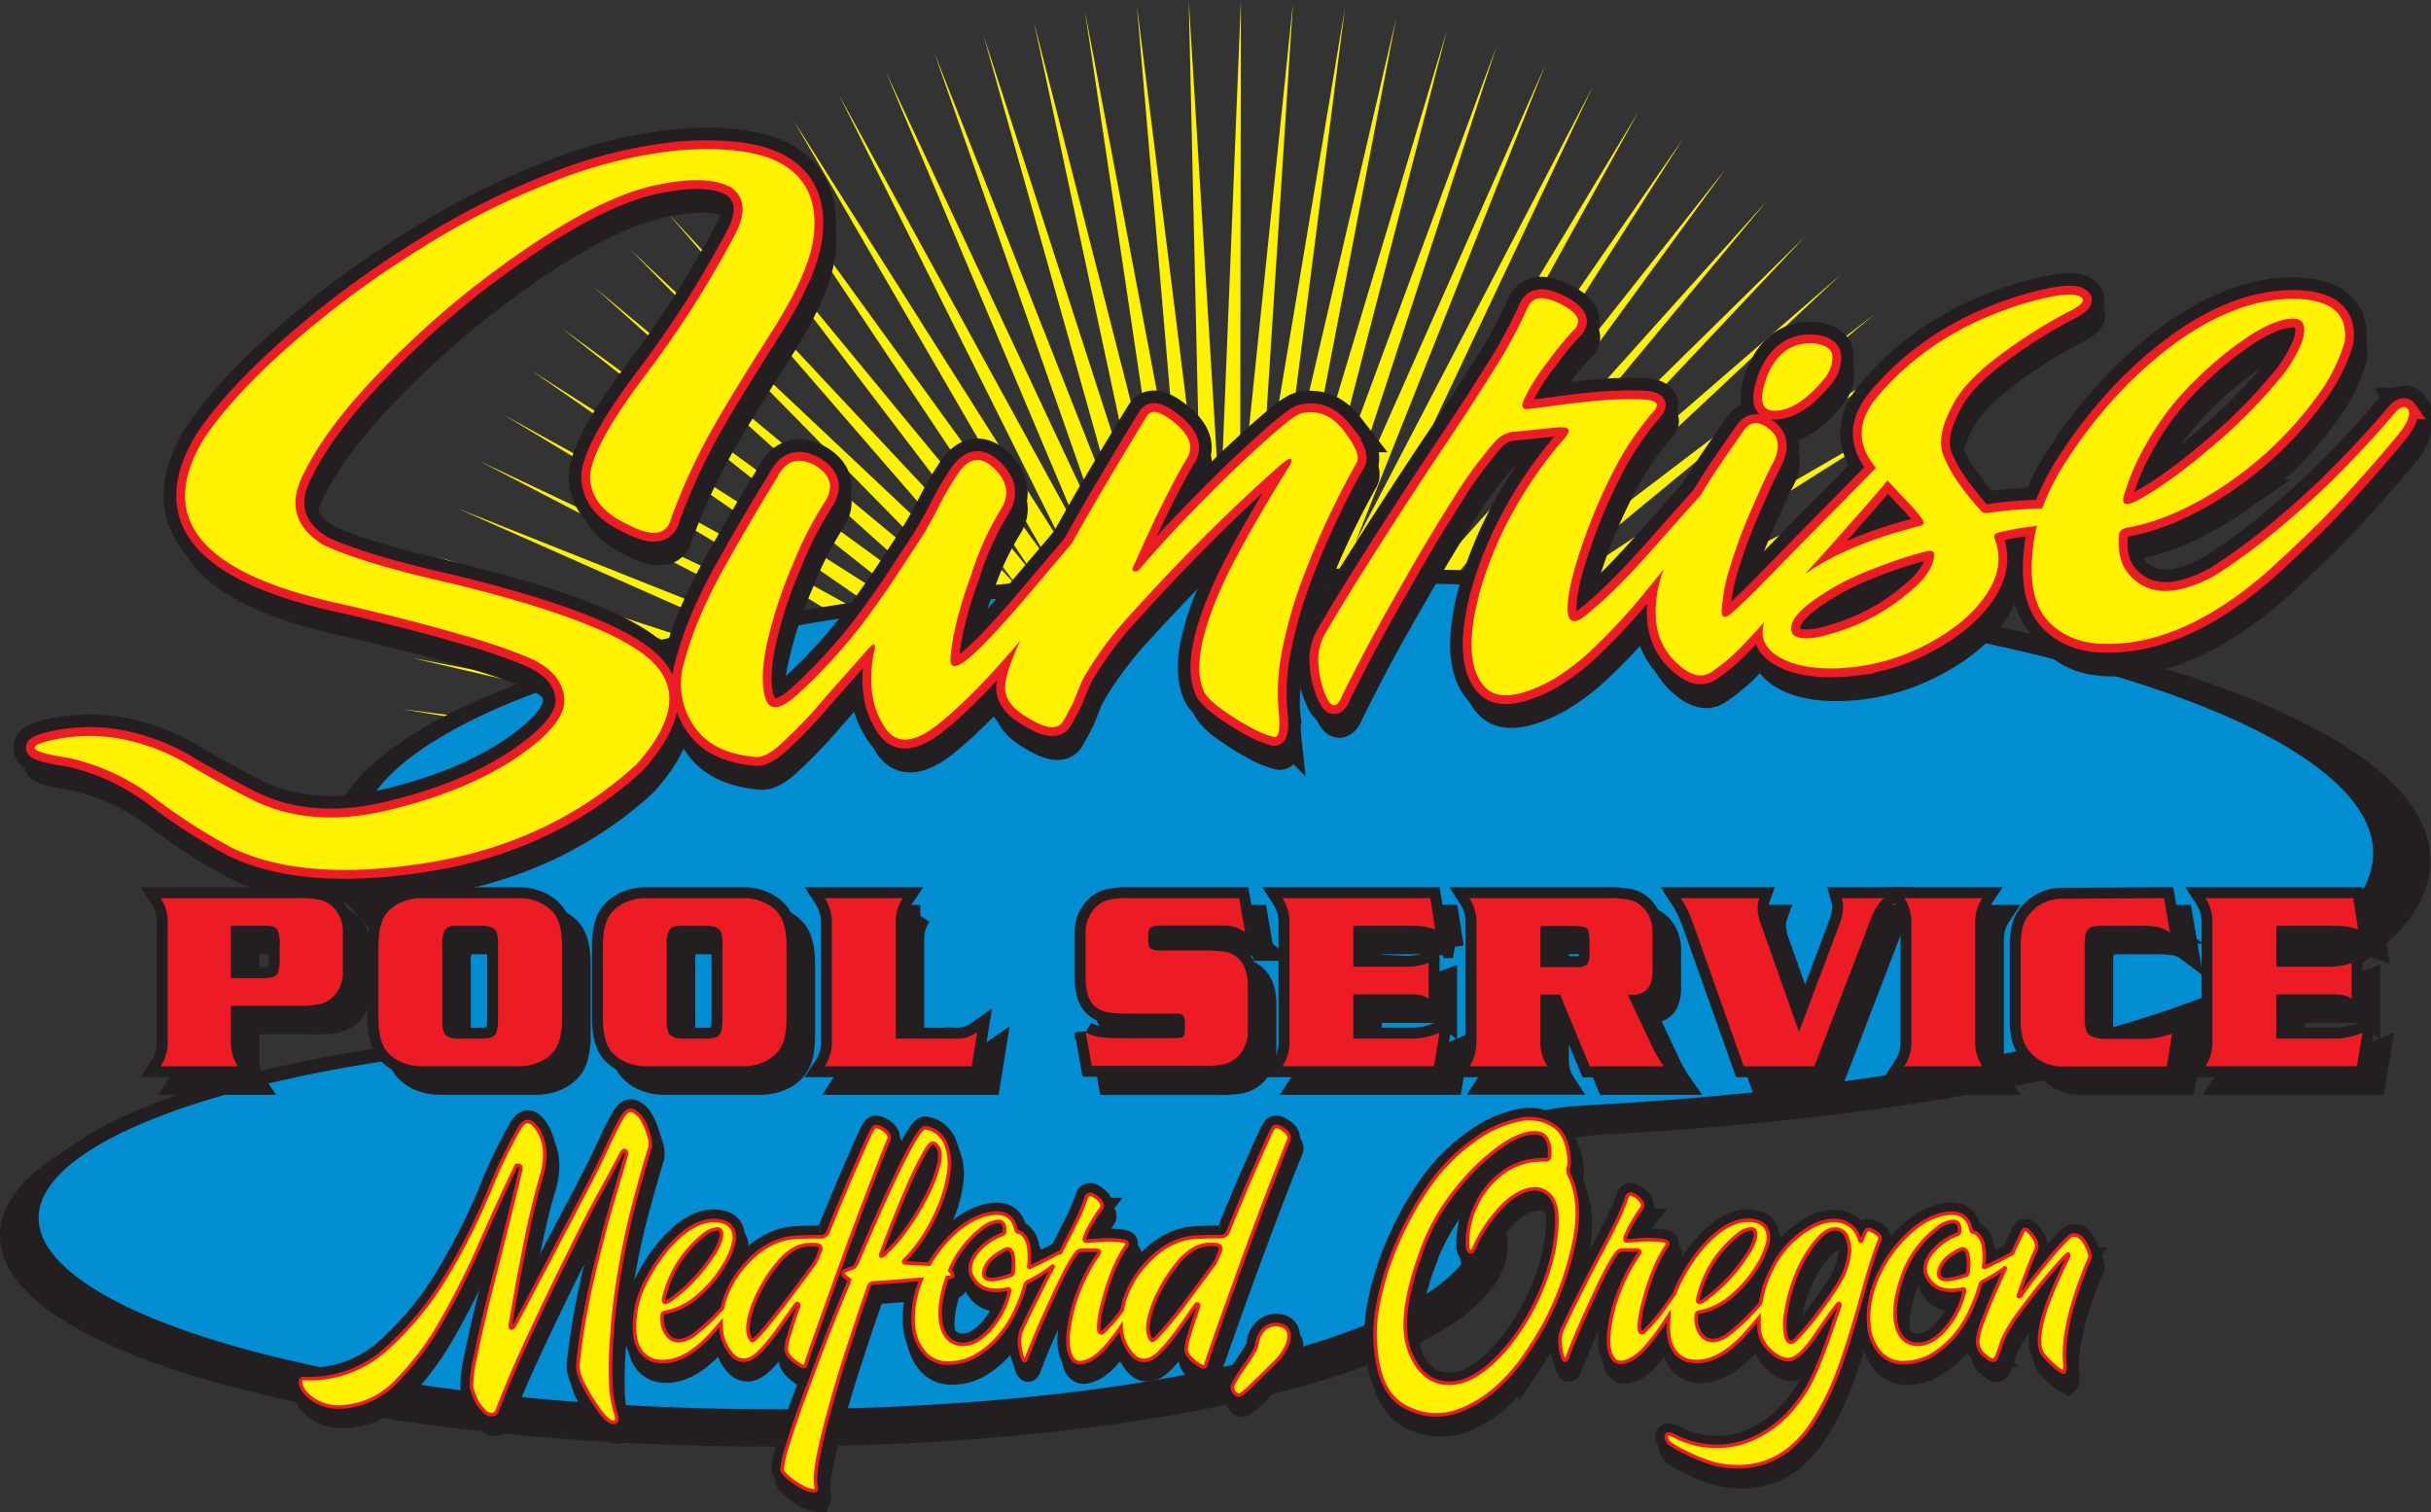 <svg id="Layer_1" data-name="Layer 1" xmlns="http://www.w3.org/2000/svg" xmlns:xlink="http://www.w3.org/1999/xlink" viewBox="0 0 541.38 336.76"><rect x="0" y="0" width="541.38" height="336.76" fill="#333333" stroke="none"/><defs><style>.cls-1,.cls-10,.cls-11{fill:#fff200;}.cls-2,.cls-4,.cls-7,.cls-9{fill:#231f20;}.cls-10,.cls-2,.cls-3,.cls-4,.cls-5,.cls-7,.cls-9{stroke:#231f20;}.cls-2{stroke-width:3.19px;}.cls-3{fill:#008dd2;stroke-width:3.11px;}.cls-4{stroke-width:7.3px;}.cls-5{stroke-width:9.55px;}.cls-5,.cls-6{fill:url(#linear-gradient);}.cls-11,.cls-6{stroke:#ed1c24;}.cls-6{stroke-width:3.93px;}.cls-7{stroke-width:4.86px;}.cls-8{fill:#ed1c24;}.cls-10,.cls-9{stroke-width:4.81px;}.cls-11{stroke-width:0.8px;}</style><linearGradient id="linear-gradient" x1="391.22" y1="210.3" x2="377.83" y2="57.31" gradientUnits="userSpaceOnUse"><stop offset="0" stop-color="#ed1c24"/><stop offset="0.05" stop-color="#ef391f"/><stop offset="0.12" stop-color="#f36418"/><stop offset="0.21" stop-color="#f68b11"/><stop offset="0.29" stop-color="#f9ab0c"/><stop offset="0.39" stop-color="#fbc508"/><stop offset="0.49" stop-color="#fdd904"/><stop offset="0.61" stop-color="#fee702"/><stop offset="0.76" stop-color="#ffef00"/><stop offset="1" stop-color="#fff200"/></linearGradient></defs><polyline class="cls-1" points="202.65 194.5 88.53 204.27 202.18 190.1 87.68 192.69 201.99 185.67 87.56 181.07 202.09 181.25 88.16 169.47 202.46 176.84 89.5 157.92 203.11 172.45 91.55 146.49 204.03 168.12 94.33 135.2 205.22 163.85 97.8 124.11 206.68 159.67 101.97 113.26 208.39 155.59 106.8 102.7 210.36 151.62 112.29 92.45 212.57 147.78 118.41 82.58 215.02 144.1 125.14 73.11 217.7 140.57 132.46 64.07 220.6 137.22 140.32 55.52 223.69 134.05 148.71 47.48 226.98 131.09 157.59 39.97 230.45 128.34 166.91 33.05 234.09 125.81 176.66 26.72 237.88 123.52 186.78 21.01 241.8 121.47 197.25 15.95 245.85 119.66 208 11.56 250 118.12 219.02 7.86 254.24 116.83 230.24 4.85 258.55 115.83 241.63 2.55 262.92 115.09 253.15 0.97 267.32 114.62 264.73 0.12 271.75 114.44 276.35 0 276.17 114.53 287.95 0.61 280.58 114.9 299.5 1.94 284.96 115.55 310.94 4 289.3 116.47 322.23 6.77 293.57 117.66 333.31 10.24 297.75 119.12 344.16 14.41 301.83 120.83 354.72 19.25 305.8 122.8 364.97 24.73 309.64 125.01 374.84 30.86 313.32 127.47 384.32 37.59 316.85 130.14 393.35 44.9 320.2 133.04 401.9 52.77 323.37 136.14 409.94 61.16 326.33 139.43 417.45 70.03 329.08 142.9 424.38 79.36 331.61 146.53 430.7 89.11 333.9 150.33 436.41 99.23 335.95 154.25 441.46 109.69 337.76 158.29 445.86 120.45 339.3 162.44 449.56 131.46 340.58 166.68 452.57 142.69 341.59 171 454.87 154.08 342.33 175.36 456.44 165.59 342.8 179.76 457.3 177.18 342.99 184.19 457.42 188.79 342.89 188.62 456.81 200.4 342.51 193.03"/><path class="cls-2" d="M206.8,245.81c-11.19-7.38-17.27-15.43-17.1-23.81.74-34.2,105.4-61.09,233.77-60.07s231.84,29.56,231.11,63.75c-.63,29.53-78.79,53.62-182.79,59H472s-25.23.8-26.2,14.81a7.84,7.84,0,0,0,.63,3.47l1.49,2.68a12.77,12.77,0,0,1,1.17,5.53c-.52,24.46-75.4,43.7-167.23,43S116,333,116.55,308.51c.34-15.9,32.1-29.59,79.51-37l.39-.11c10.76-1.75,18.7-7.44,18.85-14.26.07-3.51-2-6.77-5.39-9.35Z" transform="translate(-114.95 -33.61)"/><path class="cls-3" d="M209.72,243.54c-10.87-7.19-16.79-15-16.62-23.2.71-33.3,102.45-59.5,227.24-58.51s225.37,28.8,224.66,62.1c-.62,28.77-76.59,52.23-177.69,57.45h.23s-24.53.78-25.47,14.43a8,8,0,0,0,.61,3.38l1.46,2.6a12.75,12.75,0,0,1,1.14,5.39C444.77,331,372,349.75,282.71,349S121.48,328.44,122,304.61c.33-15.48,31.2-28.82,77.29-36.06l.38-.11c10.45-1.7,18.18-7.25,18.32-13.88.07-3.43-1.89-6.6-5.24-9.12Z" transform="translate(-114.95 -33.61)"/><path class="cls-4" d="M297.45,89q.89-10-6.27-14.75t-23.5-3.62a103.54,103.54,0,0,0-28.92,7.25A169.14,169.14,0,0,0,210.5,92.21a213.66,213.66,0,0,0-28.84,21.13q-13.28,11.58-19.87,21.26-16.56,26.53,29,36.8,16.89,3.85,28.25,7.21a124.5,124.5,0,0,1,15.52,5.32q6.88,3.3,7.29,8.9T231.13,206q-11.41,7.58-28.72,11.71t-30.32-2.51q-5.07-2.49-13.58-7.45a46.39,46.39,0,0,0-16.3-6.12,38.75,38.75,0,0,0-15.57.7q-7.26,1.91,4.68,3.68a48.81,48.81,0,0,1,19.23,8.92A127.79,127.79,0,0,0,168,226.14q16.1,7.68,43.48,3.25t46.42-21.87q12.56-14,3.64-22.81t-44.88-17.53q-19.22-4.35-28.44-8.56-9.48-5.82-4.58-15.62,4.65-9.6,15-20.69a209.58,209.58,0,0,1,22.67-20.89q26-20.2,41.74-23.11,10.91-2.24,16.1.76,4.55,3.39.54,10.72a229,229,0,0,1-19.79,31q-11.52,15.28-12.28,22.1-.25,7.11,8.33,11.12,8.31,4.37,9.73-1.47a138.75,138.75,0,0,1,9-19.57q4.71-8.28,13.45-22T297.45,89Zm118,44.15q-4-5.19-9.49-3.9-2.21.44-14.89,12.49-4.94,4.75-10.43,10.45T369.93,164a1.3,1.3,0,0,1-1.23.49c-.39-.12-.46-.44-.2-1q1.29-2.92,2.65-5.86T373.8,152c1.2-2.43,2.36-4.74,3.49-6.91s2.19-4.09,3.23-5.77q2.19-3.76-2.68-7.77t-6.3-1.59q-3.5,5.67-8.66,14.37-4.12,7-8.07,14-3.39,3.94-7.85,9.25Q335.32,181.4,331,184.48q-3.24,2.39-3.25-.34.51-7.56,4.63-18.83a64.07,64.07,0,0,1,6.46-14.37c2.15-3.25,1.72-6.36-1.32-9.34s-5.8-2.48-8.3,1.48a63.29,63.29,0,0,0-4.07,7c-1.51,2.94-2.78,5.23-3.82,6.85-1.47,2.22-3.23,4.92-5.3,8.07s-4.36,6.44-6.86,9.83a111.22,111.22,0,0,1-8.28,9.94,105.76,105.76,0,0,1-8,7.87q-5.19,4.26-6.43-.12c-.82-2.92-.64-7.09.56-12.48a97.47,97.47,0,0,1,5.54-16.86,80.73,80.73,0,0,1,7.24-14.17q3.1-5-2.22-8.11-5.59-3-8.43,2.73-4.14,6.75-6.66,11.09t-5.5,9.63a113.53,113.53,0,0,0-5.49,11.38,80.7,80.7,0,0,0-3.29,9.93,16.31,16.31,0,0,0,2.24,13q4,6.34,13.9,7.17c1.39.17,3.11-.65,5.19-2.47a107.68,107.68,0,0,0,7.77-7.81q3.36-3.85,6.66-7.59l5.25-5.93c.77-.92,1.29-1.32,1.55-1.19s.22.79-.12,2q-1.67,9.63,2,15.57,3.64,7,12.2.3,7.95-6.37,18.48-18.77c-2,4.28-3.09,7.46-3.32,9.51q-.76,4.43,5.21,7.78,5.6,3.48,7.53.85.39-.54,2.33-4.29.65-1.5,1.35-3.36a23.21,23.21,0,0,1,2-3.92,82.7,82.7,0,0,1,9.7-12.7Q374.35,167,381,160.19q10.88-11.13,20.72-19.7c1-.76,1.56-1.09,1.82-1s.3.6-.13,1.38q-9.18,14.76-14,24.54-8.4,17.52-5.4,25.31c.36,1.22,1.7,2.68,4,4.37a58.63,58.63,0,0,0,7,4.39,21.42,21.42,0,0,0,4.8,1.92q1.56.3,1.16-4.79a47.28,47.28,0,0,1,.68-14.46A100.3,100.3,0,0,1,406,166.8a187,187,0,0,1,12.27-26.45Q419.45,138.37,415.42,133.19Zm96.42-4.49q5.06-.4,10.62-7.18a7.4,7.4,0,0,0,1.75-5q-.21-2.34-4-2.8c-4.84-.35-8.35,2-10.49,7.17Q506.65,129.13,511.84,128.7Zm140.69-.15c-.7-1-1.64-.84-2.85.4q-4.53,5.4-10.81,11.89t-12.5,11.78a141.86,141.86,0,0,1-17,12.82q-12.45,6.74-18.7.14-3.12-3.08-2.61-9.19c0-.91.73-1.48,2.2-1.71q10.89-2.09,23-10.49a81.71,81.71,0,0,0,20.2-20.43,38.07,38.07,0,0,0,4.91-10.39q1.15-9.5-11.58-9.58-17.12.1-35.64,17.91a103.93,103.93,0,0,0-14.5,17.8,53.15,53.15,0,0,0-5.66,11,92,92,0,0,0-12.23,1,1.83,1.83,0,0,1-1.69-.81,72.32,72.32,0,0,1-4.55-5.7,31.64,31.64,0,0,1-3.39-6q-2-4.38,1.92-11.53c1.73-3.38,5-6.94,9.91-10.67a115.32,115.32,0,0,1,15.61-10c2.43-1.16,3.59-2.11,3.5-2.84q-.64-1.57-5.45-.93a69.92,69.92,0,0,0-40.44,22.66q-6.64,8-.2,15.72l-8.06,8.15q-7.11,7.2-11,11.19t-7.45,7.61c-2.38,2.35-4.21,4.1-5.51,5.23q-2.58,2.34-2.33-.93a39.41,39.41,0,0,1,1.79-9.07,113.72,113.72,0,0,1,4.91-13.17q3.22-7.44,4.38-9.59,3-5.28-.47-8.08c-2.3-1.86-4.17-1.8-5.64.2q-1.68,2.35-5.37,7.74c-1.5,2.2-2.94,4.47-4.34,6.79q-5.16,5.77-10.67,12-9.39,10.59-15.87,15.47-3.24,1.89-3.06-2.79t2.9-12.67a120.87,120.87,0,0,1,6.71-16.22,67.68,67.68,0,0,1,9.7-14.67c1.3-1.53.34-2.35-2.85-2.46a87.42,87.42,0,0,0-11,.42c-2.94.29-5.78.64-8.5,1s-4.69.63-5.9.73-1.39-.6-.78-2.07q1.15-2.92,5.49-8.65a64.49,64.49,0,0,1,5.63-6.87c1.9-1.92.92-3.84-2.93-5.79s-6.3-1.7-7.33.72a106.13,106.13,0,0,1-6.33,12q-5.7,9.18-11.77,18.21T426.36,154q-3.62,5.59-7.37,11.58t-7.5,12.35a11.8,11.8,0,0,0-1.67,7.91,19.71,19.71,0,0,0,1.7,6.62q1.56,3.28,3.12.6.39-1,4.39-8.77t9.7-17.58q5.56-9.84,11-18.45a96.73,96.73,0,0,1,9.51-12.95,6.67,6.67,0,0,1,3.76-1.93c1.82-.14,3.53-.31,5.13-.49s3.22-.35,4.87-.48q3.88-.31,1.56,2.35a94,94,0,0,0-14.36,22.06q-5.16,11.31-6.18,20.45T447,190.38q4,4,14.41-1.46a49.07,49.07,0,0,0,9.71-7.41,129,129,0,0,0,9.71-10.31l5.86-7.14c-.08.2-.16.42-.23.62A25.22,25.22,0,0,0,485,175.57a14.34,14.34,0,0,0,5.08,9.76q4.16,3.67,7.27,1.54a42.38,42.38,0,0,0,7.58-6.59q2-2.15,4.12-4.46a.56.56,0,0,0,0,.12q-1.8,6,6.12,8.9,5.83,1.93,14.21.91a45.85,45.85,0,0,0,15.89-5q9.08-4.74,13.34-11.2T560.31,157c-.17-.5.09-.89.78-1.18,1.55-.4,3.85-.83,6.87-1.28l1.84-.27a32.23,32.23,0,0,0-.91,5.2q-1.27,11.13,3.47,16.13t12.79,5q17.26.24,36.05-16.15,10.75-9.75,17.35-17t11.53-13.19Q653.31,130.28,652.53,128.55Zm-63.29,18.86A51.89,51.89,0,0,1,594,136.34,60.93,60.93,0,0,1,605,122a80.05,80.05,0,0,1,12.5-10.24q5.84-3.63,9.4-3.62c2.38,0,3.06,1.74,2,5.18a29.46,29.46,0,0,1-5.49,8.82,120.75,120.75,0,0,1-9.52,10.08q-12,11-20.86,16Q588.07,151.1,589.24,147.41Zm-64,9.78q7.51-8.38,10.49-12c.27-.36.52-.71.75-1l4.64,4.92a30,30,0,0,1,3.32,4c.34.6.13,1-.65,1.25q-14.93,3.76-24,9.63c-.53.34-1,.68-1.53,1Q521.35,161.58,525.27,157.19Zm17.29,10.91a46.55,46.55,0,0,1-9.85,6.86,49.47,49.47,0,0,1-10.57,3.93q-5,1.17-6.69-.4-1.56-3,4.27-7.27a57.89,57.89,0,0,1,13.81-7.35A92,92,0,0,1,545.26,160c1.13-.26,1.69-.05,1.69.63C546.87,163,545.4,165.48,542.56,168.1Z" transform="translate(-114.95 -33.61)"/><path class="cls-5" d="M296.23,85.42q.88-10-6.26-14.75t-23.51-3.62a103.19,103.19,0,0,0-28.92,7.25,168.35,168.35,0,0,0-28.26,14.28,214.65,214.65,0,0,0-28.83,21.13Q167.16,121.29,160.57,131q-16.55,26.55,29,36.8,16.88,3.85,28.24,7.21a125.15,125.15,0,0,1,15.52,5.33q6.88,3.28,7.29,8.9t-10.74,13.17Q218.5,210,201.19,214.1t-30.32-2.51q-5.06-2.51-13.58-7.45A46.13,46.13,0,0,0,141,198a38.57,38.57,0,0,0-15.57.7q-7.26,1.91,4.68,3.68a48.61,48.61,0,0,1,19.23,8.92,128.76,128.76,0,0,0,17.42,11.2q16.11,7.66,43.48,3.24t46.42-21.86q12.56-14,3.65-22.81t-44.89-17.54Q196.2,159.21,187,155q-9.48-5.82-4.57-15.62,4.65-9.6,15-20.69A208.57,208.57,0,0,1,220.07,97.8q26-20.22,41.74-23.11,10.9-2.25,16.1.75,4.54,3.41.54,10.73a228.92,228.92,0,0,1-19.79,31q-11.52,15.28-12.28,22.1-.24,7.13,8.33,11.12,8.31,4.38,9.73-1.46a138.23,138.23,0,0,1,9-19.57q4.71-8.28,13.45-22T296.23,85.42Zm118,44.14q-4-5.18-9.49-3.89-2.2.43-14.89,12.48-4.92,4.75-10.43,10.46t-10.68,11.75a1.25,1.25,0,0,1-1.23.49c-.39-.11-.46-.43-.2-1q1.29-2.92,2.65-5.85c.9-2,1.78-3.85,2.65-5.69,1.2-2.43,2.37-4.73,3.49-6.9s2.19-4.09,3.23-5.77q2.19-3.76-2.68-7.78t-6.3-1.58q-3.49,5.66-8.66,14.37-4.12,6.94-8.07,14-3.39,4-7.85,9.26-11.64,13.84-15.92,16.92-3.24,2.4-3.25-.34.51-7.55,4.63-18.83a64.52,64.52,0,0,1,6.46-14.37c2.16-3.24,1.72-6.36-1.32-9.33s-5.8-2.48-8.3,1.48a64.91,64.91,0,0,0-4.07,7q-2.27,4.41-3.82,6.84l-5.3,8.08q-3.11,4.74-6.86,9.83a112.65,112.65,0,0,1-8.28,9.94,105.4,105.4,0,0,1-8,7.86c-3.45,2.85-5.6,2.81-6.42-.12s-.65-7.08.55-12.48a97.63,97.63,0,0,1,5.55-16.85,81,81,0,0,1,7.23-14.18q3.11-4.93-2.22-8.11c-3.73-2-6.54-1.06-8.43,2.73q-4.14,6.75-6.66,11.1c-1.68,2.89-3.52,6.11-5.5,9.63a114.69,114.69,0,0,0-5.49,11.38,79.38,79.38,0,0,0-3.28,9.92,16.29,16.29,0,0,0,2.23,13q4,6.34,13.9,7.17c1.39.18,3.12-.65,5.19-2.47a107.19,107.19,0,0,0,7.77-7.8q3.36-3.87,6.66-7.59c2.21-2.49,3.95-4.47,5.25-5.94.78-.91,1.29-1.31,1.55-1.19s.22.79-.12,2q-1.67,9.62,2,15.56,3.65,7,12.2.3,8-6.36,18.48-18.76-3,6.42-3.31,9.5-.78,4.43,5.2,7.79,5.6,3.48,7.53.84.39-.54,2.33-4.29c.43-1,.88-2.12,1.36-3.35a22.05,22.05,0,0,1,2-3.92,82.7,82.7,0,0,1,9.71-12.71q6.21-6.87,12.81-13.64,10.88-11.13,20.73-19.7c1-.76,1.55-1.1,1.81-1s.3.61-.13,1.38q-9.18,14.76-14,24.55-8.4,17.51-5.39,25.3c.34,1.23,1.69,2.69,4,4.38a59.93,59.93,0,0,0,7,4.39,21.42,21.42,0,0,0,4.8,1.92q1.56.3,1.16-4.8a46.91,46.91,0,0,1,.69-14.45,98.81,98.81,0,0,1,4.31-15.35,186.55,186.55,0,0,1,12.27-26.46Q418.23,134.76,414.2,129.56Zm96.42-4.49c3.38-.27,6.91-2.66,10.63-7.18a7.42,7.42,0,0,0,1.74-5c-.13-1.55-1.46-2.48-4-2.79q-7.26-.54-10.49,7.17Q505.42,125.49,510.62,125.07Zm140.69-.15c-.69-1-1.65-.83-2.85.4q-4.53,5.42-10.81,11.9T625.15,149a142.27,142.27,0,0,1-17,12.82q-12.43,6.72-18.68.14-3.13-3.08-2.62-9.19c0-.91.73-1.49,2.2-1.72Q600,149,612,140.57a81.71,81.71,0,0,0,20.2-20.43,38.13,38.13,0,0,0,4.91-10.4q1.14-9.49-11.57-9.58-17.14.11-35.65,17.92a103.84,103.84,0,0,0-14.5,17.79,53.7,53.7,0,0,0-5.66,11,91.42,91.42,0,0,0-12.22,1,1.79,1.79,0,0,1-1.69-.8,70.24,70.24,0,0,1-4.56-5.7,31.41,31.41,0,0,1-3.39-6q-1.95-4.36,1.93-11.52,2.58-5.09,9.9-10.67a114,114,0,0,1,15.61-10q3.63-1.74,3.5-2.85-.65-1.56-5.45-.93a66.35,66.35,0,0,0-11.28,3q-17.91,6.32-29.16,19.7-6.63,8-.2,15.72L524.68,146q-7.11,7.2-11,11.18t-7.45,7.61c-2.37,2.36-4.21,4.1-5.5,5.23q-2.6,2.35-2.34-.92a40,40,0,0,1,1.79-9.08,117.54,117.54,0,0,1,4.91-13.17q3.23-7.44,4.39-9.58,3-5.29-.48-8.08t-5.64.2q-1.68,2.35-5.37,7.74c-1.5,2.19-2.94,4.46-4.33,6.79q-5.18,5.77-10.68,12-9.39,10.59-15.86,15.47-3.25,1.88-3.06-2.79T467,155.86a120.87,120.87,0,0,1,6.71-16.22A67.66,67.66,0,0,1,483.37,125c1.29-1.52.34-2.34-2.87-2.45a85.33,85.33,0,0,0-11,.41q-4.41.45-8.5,1c-2.72.39-4.69.64-5.9.73s-1.39-.6-.78-2.07a43.38,43.38,0,0,1,5.49-8.65,62.82,62.82,0,0,1,5.63-6.86q2.85-2.88-2.93-5.79t-7.33.72a105.31,105.31,0,0,1-6.33,12q-5.7,9.18-11.77,18.22t-11.91,18.13q-3.61,5.59-7.37,11.58t-7.5,12.36a11.8,11.8,0,0,0-1.67,7.91,19.62,19.62,0,0,0,1.71,6.61q1.56,3.3,3.11.61.39-1.07,4.39-8.78t9.7-17.57q5.57-9.85,11.06-18.46a94.79,94.79,0,0,1,9.51-12.94,6.54,6.54,0,0,1,3.76-1.93c1.81-.15,3.52-.31,5.12-.5s3.23-.34,4.87-.48q3.89-.31,1.56,2.36a94.13,94.13,0,0,0-14.36,22q-5.16,11.31-6.18,20.45t2.88,13.15q4,4,14.41-1.46a48.88,48.88,0,0,0,9.71-7.41,134.51,134.51,0,0,0,9.72-10.31l5.85-7.15c-.07.21-.15.42-.22.62a25.09,25.09,0,0,0-1.47,10.89,14.34,14.34,0,0,0,5.08,9.76q4.15,3.69,7.28,1.55a42.37,42.37,0,0,0,7.57-6.59c1.36-1.44,2.73-2.92,4.12-4.47l0,.12q-1.8,6,6.12,8.91,5.85,1.92,14.21.9a45.62,45.62,0,0,0,15.89-5Q553,172.42,557.3,166t1.79-12.58c-.17-.5.09-.9.78-1.18a66.3,66.3,0,0,1,6.87-1.28l1.84-.27a33.17,33.17,0,0,0-.91,5.2Q566.4,167,571.14,172t12.8,5q17.26.24,36-16.15,10.74-9.76,17.35-17t11.52-13.19C651,128,651.83,126.08,651.31,124.92ZM588,143.79a51.45,51.45,0,0,1,4.78-11.07,60.68,60.68,0,0,1,10.93-14.3,79,79,0,0,1,12.5-10.24q5.84-3.63,9.4-3.62c2.38,0,3.06,1.73,2,5.18a29.94,29.94,0,0,1-5.5,8.82,122.25,122.25,0,0,1-9.51,10.08q-12.06,11-20.87,16Q586.86,147.47,588,143.79Zm-64,9.77q7.5-8.38,10.48-11.95c.27-.37.53-.71.75-1.05l4.64,4.93a28.82,28.82,0,0,1,3.32,4c.35.59.13,1-.64,1.24q-14.93,3.78-24,9.63c-.54.34-1,.69-1.54,1Q520.13,157.95,524.06,153.56Zm17.28,10.92a46.3,46.3,0,0,1-9.85,6.86,49.81,49.81,0,0,1-10.57,3.93q-5,1.17-6.68-.41-1.57-2.94,4.26-7.26a57.29,57.29,0,0,1,13.8-7.35,92.48,92.48,0,0,1,11.75-3.86c1.12-.26,1.68,0,1.69.64Q545.61,160.54,541.34,164.48Z" transform="translate(-114.95 -33.61)"/><path class="cls-6" d="M296.23,85.42q.88-10-6.26-14.75t-23.51-3.62a103.19,103.19,0,0,0-28.92,7.25,168.35,168.35,0,0,0-28.26,14.28,214.65,214.65,0,0,0-28.83,21.13Q167.16,121.29,160.57,131q-16.55,26.55,29,36.8,16.88,3.85,28.24,7.21a125.15,125.15,0,0,1,15.52,5.33q6.88,3.28,7.29,8.9t-10.74,13.17Q218.5,210,201.19,214.1t-30.32-2.51q-5.06-2.51-13.58-7.45A46.13,46.13,0,0,0,141,198a38.57,38.57,0,0,0-15.57.7q-7.26,1.91,4.68,3.68a48.61,48.61,0,0,1,19.23,8.92,128.76,128.76,0,0,0,17.42,11.2q16.11,7.66,43.48,3.24t46.42-21.86q12.56-14,3.65-22.81t-44.89-17.54Q196.2,159.21,187,155q-9.48-5.82-4.57-15.62,4.65-9.6,15-20.69A208.57,208.57,0,0,1,220.07,97.8q26-20.22,41.74-23.11,10.9-2.25,16.1.75,4.54,3.41.54,10.73a228.92,228.92,0,0,1-19.79,31q-11.52,15.28-12.28,22.1-.24,7.13,8.33,11.12,8.31,4.38,9.73-1.46a138.23,138.23,0,0,1,9-19.57q4.71-8.28,13.45-22T296.23,85.42Zm118,44.14q-4-5.18-9.49-3.89-2.2.43-14.89,12.48-4.92,4.75-10.43,10.46t-10.68,11.75a1.25,1.25,0,0,1-1.23.49c-.39-.11-.46-.43-.2-1q1.29-2.92,2.65-5.85c.9-2,1.78-3.85,2.65-5.69,1.2-2.43,2.37-4.73,3.49-6.9s2.19-4.09,3.23-5.77q2.19-3.76-2.68-7.78t-6.3-1.58q-3.49,5.66-8.66,14.37-4.12,6.94-8.07,14-3.39,4-7.85,9.26-11.64,13.84-15.92,16.92-3.24,2.4-3.25-.34.51-7.55,4.63-18.83a64.52,64.52,0,0,1,6.46-14.37c2.16-3.24,1.72-6.36-1.32-9.33s-5.8-2.48-8.3,1.48a64.91,64.91,0,0,0-4.07,7q-2.27,4.41-3.82,6.84l-5.3,8.08q-3.11,4.74-6.86,9.83a112.65,112.65,0,0,1-8.28,9.94,105.4,105.4,0,0,1-8,7.86c-3.45,2.85-5.6,2.81-6.42-.12s-.65-7.08.55-12.48a97.63,97.63,0,0,1,5.55-16.85,81,81,0,0,1,7.23-14.18q3.11-4.93-2.22-8.11c-3.73-2-6.54-1.06-8.43,2.73q-4.14,6.75-6.66,11.1c-1.68,2.89-3.52,6.11-5.5,9.63a114.69,114.69,0,0,0-5.49,11.38,79.38,79.38,0,0,0-3.28,9.92,16.29,16.29,0,0,0,2.23,13q4,6.34,13.9,7.17c1.39.18,3.12-.65,5.19-2.47a107.19,107.19,0,0,0,7.77-7.8q3.36-3.87,6.66-7.59c2.21-2.49,3.95-4.47,5.25-5.94.78-.91,1.29-1.31,1.55-1.19s.22.79-.12,2q-1.67,9.62,2,15.56,3.65,7,12.2.3,8-6.36,18.48-18.76-3,6.42-3.31,9.5-.78,4.43,5.2,7.79,5.6,3.48,7.53.84.39-.54,2.33-4.29c.43-1,.88-2.12,1.36-3.35a22.05,22.05,0,0,1,2-3.92,82.7,82.7,0,0,1,9.71-12.71q6.21-6.87,12.81-13.64,10.88-11.13,20.73-19.7c1-.76,1.55-1.1,1.81-1s.3.61-.13,1.38q-9.18,14.76-14,24.55-8.4,17.51-5.39,25.3c.34,1.23,1.69,2.69,4,4.38a59.93,59.93,0,0,0,7,4.39,21.42,21.42,0,0,0,4.8,1.92q1.56.3,1.16-4.8a46.91,46.91,0,0,1,.69-14.45,98.81,98.81,0,0,1,4.31-15.35,186.55,186.55,0,0,1,12.27-26.46Q418.23,134.76,414.2,129.56Zm96.42-4.49c3.38-.27,6.91-2.66,10.63-7.18a7.42,7.42,0,0,0,1.74-5c-.13-1.55-1.46-2.48-4-2.79q-7.26-.54-10.49,7.17Q505.42,125.49,510.62,125.07Zm140.69-.15c-.69-1-1.65-.83-2.85.4q-4.53,5.42-10.81,11.9T625.15,149a142.27,142.27,0,0,1-17,12.82q-12.43,6.72-18.68.14-3.13-3.08-2.62-9.19c0-.91.73-1.49,2.2-1.72Q600,149,612,140.57a81.71,81.71,0,0,0,20.2-20.43,38.13,38.13,0,0,0,4.91-10.4q1.14-9.49-11.57-9.58-17.14.11-35.65,17.92a103.84,103.84,0,0,0-14.5,17.79,53.7,53.7,0,0,0-5.66,11,91.42,91.42,0,0,0-12.22,1,1.79,1.79,0,0,1-1.69-.8,70.24,70.24,0,0,1-4.56-5.7,31.41,31.41,0,0,1-3.39-6q-1.95-4.36,1.93-11.52,2.58-5.09,9.9-10.67a114,114,0,0,1,15.61-10q3.63-1.74,3.5-2.85-.65-1.56-5.45-.93a66.35,66.35,0,0,0-11.28,3q-17.91,6.32-29.16,19.7-6.63,8-.2,15.72L524.68,146q-7.11,7.2-11,11.18t-7.45,7.61c-2.37,2.36-4.21,4.1-5.5,5.23q-2.6,2.35-2.34-.92a40,40,0,0,1,1.79-9.08,117.54,117.54,0,0,1,4.91-13.17q3.23-7.44,4.39-9.58,3-5.29-.48-8.08t-5.64.2q-1.68,2.35-5.37,7.74c-1.5,2.19-2.94,4.46-4.33,6.79q-5.18,5.77-10.68,12-9.39,10.59-15.86,15.47-3.25,1.88-3.06-2.79T467,155.86a120.87,120.87,0,0,1,6.71-16.22A67.66,67.66,0,0,1,483.37,125c1.29-1.52.34-2.34-2.87-2.45a85.33,85.33,0,0,0-11,.41q-4.41.45-8.5,1c-2.72.39-4.69.64-5.9.73s-1.39-.6-.78-2.07a43.38,43.38,0,0,1,5.49-8.65,62.82,62.82,0,0,1,5.63-6.86q2.85-2.88-2.93-5.79t-7.33.72a105.31,105.31,0,0,1-6.33,12q-5.7,9.18-11.77,18.22t-11.91,18.13q-3.61,5.59-7.37,11.58t-7.5,12.36a11.8,11.8,0,0,0-1.67,7.91,19.62,19.62,0,0,0,1.71,6.61q1.56,3.3,3.11.61.39-1.07,4.39-8.78t9.7-17.57q5.57-9.85,11.06-18.46a94.79,94.79,0,0,1,9.51-12.94,6.54,6.54,0,0,1,3.76-1.93c1.81-.15,3.52-.31,5.12-.5s3.23-.34,4.87-.48q3.89-.31,1.56,2.36a94.13,94.13,0,0,0-14.36,22q-5.16,11.31-6.18,20.45t2.88,13.15q4,4,14.41-1.46a48.88,48.88,0,0,0,9.71-7.41,134.51,134.51,0,0,0,9.72-10.31l5.85-7.15c-.07.21-.15.42-.22.62a25.09,25.09,0,0,0-1.47,10.89,14.34,14.34,0,0,0,5.08,9.76q4.15,3.69,7.28,1.55a42.37,42.37,0,0,0,7.57-6.59c1.36-1.44,2.73-2.92,4.12-4.47l0,.12q-1.8,6,6.12,8.91,5.85,1.92,14.21.9a45.62,45.62,0,0,0,15.89-5Q553,172.42,557.3,166t1.79-12.58c-.17-.5.09-.9.78-1.18a66.3,66.3,0,0,1,6.87-1.28l1.84-.27a33.17,33.17,0,0,0-.91,5.2Q566.4,167,571.14,172t12.8,5q17.26.24,36-16.15,10.74-9.76,17.35-17t11.52-13.19C651,128,651.83,126.08,651.31,124.92ZM588,143.79a51.45,51.45,0,0,1,4.78-11.07,60.68,60.68,0,0,1,10.93-14.3,79,79,0,0,1,12.5-10.24q5.84-3.63,9.4-3.62c2.38,0,3.06,1.73,2,5.18a29.94,29.94,0,0,1-5.5,8.82,122.25,122.25,0,0,1-9.51,10.08q-12.06,11-20.87,16Q586.86,147.47,588,143.79Zm-64,9.77q7.5-8.38,10.48-11.95c.27-.37.53-.71.75-1.05l4.64,4.93a28.82,28.82,0,0,1,3.32,4c.35.59.13,1-.64,1.24q-14.93,3.78-24,9.63c-.54.34-1,.69-1.54,1Q520.13,157.95,524.06,153.56Zm17.28,10.92a46.3,46.3,0,0,1-9.85,6.86,49.81,49.81,0,0,1-10.57,3.93q-5,1.17-6.68-.41-1.57-2.94,4.26-7.26a57.29,57.29,0,0,1,13.8-7.35,92.48,92.48,0,0,1,11.75-3.86c1.12-.26,1.68,0,1.69.64Q545.61,160.54,541.34,164.48Z" transform="translate(-114.95 -33.61)"/><path class="cls-1" d="M296.23,85.42q.88-10-6.26-14.75t-23.51-3.62a103.19,103.19,0,0,0-28.92,7.25,168.35,168.35,0,0,0-28.26,14.28,214.65,214.65,0,0,0-28.83,21.13Q167.16,121.29,160.57,131q-16.55,26.55,29,36.8,16.88,3.85,28.24,7.21a125.15,125.15,0,0,1,15.52,5.33q6.88,3.28,7.29,8.9t-10.74,13.17Q218.5,210,201.19,214.1t-30.32-2.51q-5.06-2.51-13.58-7.45A46.13,46.13,0,0,0,141,198a38.57,38.57,0,0,0-15.57.7q-7.26,1.91,4.68,3.68a48.61,48.61,0,0,1,19.23,8.92,128.76,128.76,0,0,0,17.42,11.2q16.11,7.66,43.48,3.24t46.42-21.86q12.56-14,3.65-22.81t-44.89-17.54Q196.2,159.21,187,155q-9.48-5.82-4.57-15.62,4.65-9.6,15-20.69A208.57,208.57,0,0,1,220.07,97.8q26-20.22,41.74-23.11,10.9-2.25,16.1.75,4.54,3.41.54,10.73a228.92,228.92,0,0,1-19.79,31q-11.52,15.28-12.28,22.1-.24,7.13,8.33,11.12,8.31,4.38,9.73-1.46a138.23,138.23,0,0,1,9-19.57q4.71-8.28,13.45-22T296.23,85.42Zm118,44.14q-4-5.18-9.49-3.89-2.2.43-14.89,12.48-4.92,4.75-10.43,10.46t-10.68,11.75a1.25,1.25,0,0,1-1.23.49c-.39-.11-.46-.43-.2-1q1.29-2.92,2.65-5.85c.9-2,1.78-3.85,2.65-5.69,1.2-2.43,2.37-4.73,3.49-6.9s2.19-4.09,3.23-5.77q2.19-3.76-2.68-7.78t-6.3-1.58q-3.49,5.66-8.66,14.37-4.12,6.94-8.07,14-3.39,4-7.85,9.26-11.64,13.84-15.92,16.92-3.24,2.4-3.25-.34.51-7.55,4.63-18.83a64.52,64.52,0,0,1,6.46-14.37c2.16-3.24,1.72-6.36-1.32-9.33s-5.8-2.48-8.3,1.48a64.91,64.91,0,0,0-4.07,7q-2.27,4.41-3.82,6.84l-5.3,8.08q-3.11,4.74-6.86,9.83a112.65,112.65,0,0,1-8.28,9.94,105.4,105.4,0,0,1-8,7.86c-3.45,2.85-5.6,2.81-6.42-.12s-.65-7.08.55-12.48a97.63,97.63,0,0,1,5.55-16.85,81,81,0,0,1,7.23-14.18q3.11-4.93-2.22-8.11c-3.73-2-6.54-1.06-8.43,2.73q-4.14,6.75-6.66,11.1c-1.68,2.89-3.52,6.11-5.5,9.63a114.69,114.69,0,0,0-5.49,11.38,79.38,79.38,0,0,0-3.28,9.92,16.29,16.29,0,0,0,2.23,13q4,6.34,13.9,7.17c1.39.18,3.12-.65,5.19-2.47a107.19,107.19,0,0,0,7.77-7.8q3.36-3.87,6.66-7.59c2.21-2.49,3.95-4.47,5.25-5.94.78-.91,1.29-1.31,1.55-1.19s.22.79-.12,2q-1.67,9.62,2,15.56,3.65,7,12.2.3,8-6.36,18.48-18.76-3,6.42-3.31,9.5-.78,4.43,5.2,7.79,5.6,3.48,7.53.84.39-.54,2.33-4.29c.43-1,.88-2.12,1.36-3.35a22.05,22.05,0,0,1,2-3.92,82.7,82.7,0,0,1,9.71-12.71q6.21-6.87,12.81-13.64,10.88-11.13,20.73-19.7c1-.76,1.55-1.1,1.81-1s.3.61-.13,1.38q-9.18,14.76-14,24.55-8.4,17.51-5.39,25.3c.34,1.23,1.69,2.69,4,4.38a59.93,59.93,0,0,0,7,4.39,21.42,21.42,0,0,0,4.8,1.92q1.56.3,1.16-4.8a46.91,46.91,0,0,1,.69-14.45,98.81,98.81,0,0,1,4.31-15.35,186.55,186.55,0,0,1,12.27-26.46Q418.23,134.76,414.2,129.56Zm96.42-4.49c3.38-.27,6.91-2.66,10.63-7.18a7.42,7.42,0,0,0,1.74-5c-.13-1.55-1.46-2.48-4-2.79q-7.26-.54-10.49,7.17Q505.42,125.49,510.62,125.07Zm140.69-.15c-.69-1-1.65-.83-2.85.4q-4.53,5.42-10.81,11.9T625.15,149a142.27,142.27,0,0,1-17,12.82q-12.43,6.72-18.68.14-3.13-3.08-2.62-9.19c0-.91.73-1.49,2.2-1.72Q600,149,612,140.57a81.71,81.71,0,0,0,20.2-20.43,38.13,38.13,0,0,0,4.91-10.4q1.14-9.49-11.57-9.58-17.14.11-35.65,17.92a103.84,103.84,0,0,0-14.5,17.79,53.7,53.7,0,0,0-5.66,11,91.42,91.42,0,0,0-12.22,1,1.79,1.79,0,0,1-1.69-.8,70.24,70.24,0,0,1-4.56-5.7,31.41,31.41,0,0,1-3.39-6q-1.95-4.36,1.93-11.52,2.58-5.09,9.9-10.67a114,114,0,0,1,15.61-10q3.63-1.74,3.5-2.85-.65-1.56-5.45-.93a66.35,66.35,0,0,0-11.28,3q-17.91,6.32-29.16,19.7-6.63,8-.2,15.72L524.68,146q-7.11,7.2-11,11.18t-7.45,7.61c-2.37,2.36-4.21,4.1-5.5,5.23q-2.6,2.35-2.34-.92a40,40,0,0,1,1.79-9.08,117.54,117.54,0,0,1,4.91-13.17q3.23-7.44,4.39-9.58,3-5.29-.48-8.08t-5.64.2q-1.68,2.35-5.37,7.74c-1.5,2.19-2.94,4.46-4.33,6.79q-5.18,5.77-10.68,12-9.39,10.59-15.86,15.47-3.25,1.88-3.06-2.79T467,155.86a120.87,120.87,0,0,1,6.71-16.22A67.66,67.66,0,0,1,483.37,125c1.29-1.52.34-2.34-2.87-2.45a85.33,85.33,0,0,0-11,.41q-4.41.45-8.5,1c-2.72.39-4.69.64-5.9.73s-1.39-.6-.78-2.07a43.38,43.38,0,0,1,5.49-8.65,62.82,62.82,0,0,1,5.63-6.86q2.85-2.88-2.93-5.79t-7.33.72a105.31,105.31,0,0,1-6.33,12q-5.7,9.18-11.77,18.22t-11.91,18.13q-3.61,5.59-7.37,11.58t-7.5,12.36a11.8,11.8,0,0,0-1.67,7.91,19.62,19.62,0,0,0,1.71,6.61q1.56,3.3,3.11.61.39-1.07,4.39-8.78t9.7-17.57q5.57-9.85,11.06-18.46a94.79,94.79,0,0,1,9.51-12.94,6.54,6.54,0,0,1,3.76-1.93c1.81-.15,3.52-.31,5.12-.5s3.23-.34,4.87-.48q3.89-.31,1.56,2.36a94.13,94.13,0,0,0-14.36,22q-5.16,11.31-6.18,20.45t2.88,13.15q4,4,14.41-1.46a48.88,48.88,0,0,0,9.71-7.41,134.51,134.51,0,0,0,9.72-10.31l5.85-7.15c-.07.21-.15.42-.22.62a25.09,25.09,0,0,0-1.47,10.89,14.34,14.34,0,0,0,5.08,9.76q4.15,3.69,7.28,1.55a42.37,42.37,0,0,0,7.57-6.59c1.36-1.44,2.73-2.92,4.12-4.47l0,.12q-1.8,6,6.12,8.91,5.85,1.92,14.21.9a45.62,45.62,0,0,0,15.89-5Q553,172.42,557.3,166t1.79-12.58c-.17-.5.09-.9.78-1.18a66.3,66.3,0,0,1,6.87-1.28l1.84-.27a33.17,33.17,0,0,0-.91,5.2Q566.4,167,571.14,172t12.8,5q17.26.24,36-16.15,10.74-9.76,17.35-17t11.52-13.19C651,128,651.83,126.08,651.31,124.92ZM588,143.79a51.45,51.45,0,0,1,4.78-11.07,60.68,60.68,0,0,1,10.93-14.3,79,79,0,0,1,12.5-10.24q5.84-3.63,9.4-3.62c2.38,0,3.06,1.73,2,5.18a29.94,29.94,0,0,1-5.5,8.82,122.25,122.25,0,0,1-9.51,10.08q-12.06,11-20.87,16Q586.86,147.47,588,143.79Zm-64,9.77q7.5-8.38,10.48-11.95c.27-.37.53-.71.75-1.05l4.64,4.93a28.82,28.82,0,0,1,3.32,4c.35.59.13,1-.64,1.24q-14.93,3.78-24,9.63c-.54.34-1,.69-1.54,1Q520.13,157.95,524.06,153.56Zm17.28,10.92a46.3,46.3,0,0,1-9.85,6.86,49.81,49.81,0,0,1-10.57,3.93q-5,1.17-6.68-.41-1.57-2.94,4.26-7.26a57.29,57.29,0,0,1,13.8-7.35,92.48,92.48,0,0,1,11.75-3.86c1.12-.26,1.68,0,1.69.64Q545.61,160.54,541.34,164.48Z" transform="translate(-114.95 -33.61)"/><path class="cls-7" d="M170.29,261.54v7.89a9.47,9.47,0,0,0,1.59,5.58H154.66a9.69,9.69,0,0,0,1.56-5.58V243.08a9.55,9.55,0,0,0-1.56-5.52h30.62a22.08,22.08,0,0,1,4.8.38,6.25,6.25,0,0,1,2.78,1.45c1.53,1.31,2.31,3.29,2.37,5.92v8.51a7.55,7.55,0,0,1-2.37,5.88,6.05,6.05,0,0,1-2.78,1.45,22,22,0,0,1-4.8.39Zm0-6.16h7.17c1.61,0,2.63-.26,3.06-.77s.64-1.71.64-3.6v-2.93a7.31,7.31,0,0,0-.55-3.56c-.36-.54-1.17-.81-2.41-.81h-7.91Z" transform="translate(-114.95 -33.61)"/><path class="cls-7" d="M212.71,237.56H234.5a11,11,0,0,1,4.19.82,8.44,8.44,0,0,1,3.26,2.21c1.38,1.48,2.09,4,2.11,7.68v16c0,3.64-.73,6.2-2.11,7.68a8.57,8.57,0,0,1-3.26,2.22,11.24,11.24,0,0,1-4.19.82H212.71a11.21,11.21,0,0,1-4.19-.82,8.57,8.57,0,0,1-3.26-2.22q-2.08-2.22-2.11-7.68v-16q0-5.46,2.11-7.68a8.44,8.44,0,0,1,3.26-2.21A11,11,0,0,1,212.71,237.56Zm4.66,10.55v16.34a7.57,7.57,0,0,0,.47,3.27c.57.77,1.65,1.15,3.25,1.13h5c1.54,0,2.55-.28,3-.83s.7-1.74.7-3.57V248.11a7.57,7.57,0,0,0-.47-3.27c-.57-.77-1.65-1.14-3.25-1.13h-5.56a3,3,0,0,0-2.54.9A6.38,6.38,0,0,0,217.37,248.11Z" transform="translate(-114.95 -33.61)"/><path class="cls-7" d="M262.7,237.56h21.78a11,11,0,0,1,4.19.82,8.44,8.44,0,0,1,3.26,2.21q2.08,2.22,2.11,7.68v16q0,5.46-2.11,7.68a8.57,8.57,0,0,1-3.26,2.22,11.21,11.21,0,0,1-4.19.82H262.7a11.17,11.17,0,0,1-4.19-.82,8.49,8.49,0,0,1-3.26-2.22c-1.39-1.48-2.1-4-2.11-7.68v-16c0-3.64.72-6.2,2.11-7.68a8.36,8.36,0,0,1,3.26-2.21A11,11,0,0,1,262.7,237.56Zm4.65,10.55v16.34a7.57,7.57,0,0,0,.47,3.27c.57.77,1.65,1.15,3.25,1.13h5c1.54,0,2.54-.28,3-.83s.7-1.74.7-3.57V248.11a7.41,7.41,0,0,0-.47-3.27c-.56-.77-1.65-1.14-3.24-1.13h-5.56a3,3,0,0,0-2.55.9A6.48,6.48,0,0,0,267.35,248.11Z" transform="translate(-114.95 -33.61)"/><path class="cls-7" d="M336.48,267.45,335.27,275H302.56a9.59,9.59,0,0,0,1.56-5.53V243.1a9.57,9.57,0,0,0-1.56-5.54h17.35a9.41,9.41,0,0,0-1.57,5.54v25.75h13.39A7.71,7.71,0,0,0,336.48,267.45Z" transform="translate(-114.95 -33.61)"/><path class="cls-7" d="M394.83,237.56l1.32,7.62a7.43,7.43,0,0,0-4.38-1.52l-1.68.05H377.14a3.39,3.39,0,0,0-2,.43,1.82,1.82,0,0,0-.56,1.54V247c0,1,.17,1.6.53,1.88a4.63,4.63,0,0,0,2.44.41h9.23a28,28,0,0,1,5.16.34,5.57,5.57,0,0,1,2.64,1.36c1.42,1.28,2.14,3.3,2.18,6.06v10.23a7.73,7.73,0,0,1-2.48,5.91,7,7,0,0,1-2.77,1.47,21.89,21.89,0,0,1-4.73.37H362l-1.31-7.48a9.48,9.48,0,0,0,3,1.09,38.41,38.41,0,0,0,5.13.23h10.86a10.53,10.53,0,0,0,2.32-.14,1.17,1.17,0,0,0,.62-.57,3.78,3.78,0,0,0,.15-1.29v-1.18a3.38,3.38,0,0,0-.34-1.81,1.6,1.6,0,0,0-1.35-.47H370.52a28.38,28.38,0,0,1-5-.33,5.88,5.88,0,0,1-2.72-1.21c-1.4-1.18-2.13-3.26-2.16-6.22V245.32a7.72,7.72,0,0,1,2.47-5.93,6.46,6.46,0,0,1,2.75-1.48,22,22,0,0,1,4.71-.35Z" transform="translate(-114.95 -33.61)"/><path class="cls-7" d="M420.25,243.71v9.12h11.46A13.21,13.21,0,0,0,437,252v8c-.75-.62-2.16-1-4.25-1H420.25v9.87h13.87a16.5,16.5,0,0,0,5.32-1.29L438.2,275H404.47a9.59,9.59,0,0,0,1.56-5.53v-26.4a9.55,9.55,0,0,0-1.56-5.52h32.94l1.1,7a14.45,14.45,0,0,0-2.65-.7,38.87,38.87,0,0,0-4-.16Z" transform="translate(-114.95 -33.61)"/><path class="cls-7" d="M466.29,259H461.9v10.43a9.37,9.37,0,0,0,1.56,5.55H446.11a9.63,9.63,0,0,0,1.56-5.55V243.08a9.55,9.55,0,0,0-1.56-5.52h30.81a22.25,22.25,0,0,1,4.81.38,6.34,6.34,0,0,1,2.79,1.45,7.66,7.66,0,0,1,2.36,5.92v8.09a7.77,7.77,0,0,1-.66,3.69,4.14,4.14,0,0,1-3.87,2c-.24,0-.57,0-1-.05l5.12,10.87a31.54,31.54,0,0,0,2.89,5.11H472.92Zm-4.39-6.15h8a3.3,3.3,0,0,0,2.39-.61,4.28,4.28,0,0,0,.55-2.67v-1.87c0-1.85-.18-3-.52-3.4s-1.28-.62-2.81-.62H461.9Z" transform="translate(-114.95 -33.61)"/><path class="cls-7" d="M519.5,267.32l9-23.89a10.9,10.9,0,0,0,.82-3.87,7.64,7.64,0,0,0-.3-2h9.47a8.4,8.4,0,0,0-1.9,2.23,35.93,35.93,0,0,0-1.84,4.32L522.88,275H507.21l-11.33-31.8a24.78,24.78,0,0,0-2.74-5.65h17.47a6.47,6.47,0,0,0-.39,2,12.4,12.4,0,0,0,.83,4Z" transform="translate(-114.95 -33.61)"/><path class="cls-7" d="M560.33,275H543a9.63,9.63,0,0,0,1.56-5.55V243.09a9.56,9.56,0,0,0-1.56-5.53h17.35a9.26,9.26,0,0,0-1.56,5.53v26.37A9.31,9.31,0,0,0,560.33,275Z" transform="translate(-114.95 -33.61)"/><path class="cls-7" d="M600.81,237.56l1.31,7.69a7.3,7.3,0,0,0-2.67-1.26,23.59,23.59,0,0,0-4.33-.28h-7.84a11.07,11.07,0,0,0-2.36.17,2.08,2.08,0,0,0-1.1.68,2.74,2.74,0,0,0-.58,1.24,17.42,17.42,0,0,0-.13,2.67v15.9c0,1.76.32,2.95,1,3.56s2,.92,3.91.92h7.41a18.47,18.47,0,0,0,7.16-1.18L601.44,275h-23a9.25,9.25,0,0,1-7.26-3.05,8,8,0,0,1-1.81-3.09,16.68,16.68,0,0,1-.49-4.58v-16a16.56,16.56,0,0,1,.49-4.57,8,8,0,0,1,1.81-3.1,9.24,9.24,0,0,1,7.26-3Z" transform="translate(-114.95 -33.61)"/><path class="cls-7" d="M625.81,243.71v9.12h11.45a13.27,13.27,0,0,0,5.32-.86v8c-.75-.62-2.17-1-4.25-1H625.81v9.87h13.86a16.39,16.39,0,0,0,5.32-1.29L643.76,275H610a9.66,9.66,0,0,0,1.57-5.53v-26.4a9.63,9.63,0,0,0-1.57-5.52h33l1.09,7a14.45,14.45,0,0,0-2.65-.7,38.87,38.87,0,0,0-4-.16Z" transform="translate(-114.95 -33.61)"/><path class="cls-7" d="M166.37,257.61v7.89a9.35,9.35,0,0,0,1.59,5.58H150.73a9.76,9.76,0,0,0,1.57-5.58V239.16a9.64,9.64,0,0,0-1.57-5.53h30.62a22.68,22.68,0,0,1,4.8.38,6.34,6.34,0,0,1,2.79,1.45,7.62,7.62,0,0,1,2.36,5.92v8.51a7.58,7.58,0,0,1-2.36,5.89,6.34,6.34,0,0,1-2.79,1.45,22.68,22.68,0,0,1-4.8.38Zm0-6.16h7.17c1.6,0,2.62-.25,3.05-.76s.64-1.72.64-3.6v-2.94a7.26,7.26,0,0,0-.55-3.55q-.54-.81-2.4-.81h-7.91Z" transform="translate(-114.95 -33.61)"/><path class="cls-7" d="M208.79,233.63h21.78a11,11,0,0,1,4.19.82,8.57,8.57,0,0,1,3.26,2.22q2.08,2.22,2.11,7.68v16q0,5.46-2.11,7.68a8.57,8.57,0,0,1-3.26,2.22,11,11,0,0,1-4.19.82H208.79a11.06,11.06,0,0,1-4.2-.82,8.65,8.65,0,0,1-3.26-2.22c-1.38-1.48-2.09-4-2.11-7.68v-16c0-3.64.73-6.2,2.11-7.68a8.65,8.65,0,0,1,3.26-2.22A11.06,11.06,0,0,1,208.79,233.63Zm4.65,10.55v16.35a7.48,7.48,0,0,0,.47,3.26c.57.78,1.65,1.15,3.25,1.13h5c1.55,0,2.55-.27,3-.82s.7-1.74.7-3.57V244.18a7.57,7.57,0,0,0-.47-3.27c-.57-.77-1.65-1.14-3.25-1.12h-5.55a3,3,0,0,0-2.55.89A6.5,6.5,0,0,0,213.44,244.18Z" transform="translate(-114.95 -33.61)"/><path class="cls-7" d="M258.77,233.63h21.78a11.06,11.06,0,0,1,4.2.82,8.65,8.65,0,0,1,3.26,2.22c1.38,1.48,2.09,4,2.11,7.68v16c0,3.64-.73,6.2-2.11,7.68a8.65,8.65,0,0,1-3.26,2.22,11.06,11.06,0,0,1-4.2.82H258.77a11,11,0,0,1-4.19-.82,8.57,8.57,0,0,1-3.26-2.22q-2.08-2.22-2.11-7.68v-16q0-5.46,2.11-7.68a8.57,8.57,0,0,1,3.26-2.22A11,11,0,0,1,258.77,233.63Zm4.66,10.55v16.35a7.33,7.33,0,0,0,.47,3.26c.57.78,1.65,1.15,3.24,1.13h5c1.54,0,2.55-.27,3-.82s.71-1.74.71-3.57V244.18a7.57,7.57,0,0,0-.47-3.27c-.57-.77-1.65-1.14-3.25-1.12h-5.56a3,3,0,0,0-2.54.89A6.41,6.41,0,0,0,263.43,244.18Z" transform="translate(-114.95 -33.61)"/><path class="cls-7" d="M332.55,263.52l-1.2,7.56H298.63a9.64,9.64,0,0,0,1.57-5.53V239.17a9.67,9.67,0,0,0-1.57-5.54H316a9.34,9.34,0,0,0-1.56,5.54v25.75h13.39A7.62,7.62,0,0,0,332.55,263.52Z" transform="translate(-114.95 -33.61)"/><path class="cls-7" d="M390.9,233.63l1.33,7.62a7.47,7.47,0,0,0-4.38-1.51l-1.68,0H373.22a3.33,3.33,0,0,0-2,.43,1.81,1.81,0,0,0-.56,1.53v1.3c0,1,.18,1.61.53,1.88a4.55,4.55,0,0,0,2.45.42h9.23a27,27,0,0,1,5.15.34,5.47,5.47,0,0,1,2.65,1.36c1.41,1.28,2.13,3.29,2.17,6v10.23a7.75,7.75,0,0,1-2.48,5.92,6.7,6.7,0,0,1-2.77,1.46,21.16,21.16,0,0,1-4.72.37h-24.8l-1.32-7.47a9.79,9.79,0,0,0,3,1.08,36.73,36.73,0,0,0,5.13.23h10.87a10,10,0,0,0,2.32-.14,1.11,1.11,0,0,0,.61-.57,3.78,3.78,0,0,0,.15-1.29v-1.18a3.31,3.31,0,0,0-.34-1.81,1.6,1.6,0,0,0-1.35-.47H366.59a29.6,29.6,0,0,1-5-.32,6,6,0,0,1-2.71-1.21q-2.11-1.79-2.17-6.22V241.39a7.73,7.73,0,0,1,2.47-5.92,6.44,6.44,0,0,1,2.76-1.48,21.79,21.79,0,0,1,4.7-.36Z" transform="translate(-114.95 -33.61)"/><path class="cls-7" d="M416.33,239.79v9.11h11.45a13.29,13.29,0,0,0,5.32-.85v8c-.75-.62-2.17-1-4.25-1H416.33v9.86h13.86a16.45,16.45,0,0,0,5.32-1.29l-1.23,7.45H400.54a9.64,9.64,0,0,0,1.57-5.53V239.16a9.64,9.64,0,0,0-1.57-5.53h32.94l1.1,7a15.09,15.09,0,0,0-2.65-.7q-.94-.12-4-.15Z" transform="translate(-114.95 -33.61)"/><path class="cls-7" d="M462.37,255.11H458v10.43a9.51,9.51,0,0,0,1.56,5.54H442.18a9.7,9.7,0,0,0,1.57-5.54V239.16a9.64,9.64,0,0,0-1.57-5.53H473a22.74,22.74,0,0,1,4.8.38,6.18,6.18,0,0,1,2.8,1.46,7.58,7.58,0,0,1,2.36,5.91v8.09a7.72,7.72,0,0,1-.66,3.69,4.14,4.14,0,0,1-3.86,2c-.24,0-.57,0-1,0L482.57,266a31.84,31.84,0,0,0,2.88,5.1H469ZM458,249h8a3.32,3.32,0,0,0,2.39-.6,4.39,4.39,0,0,0,.55-2.67v-1.87c0-1.86-.17-3-.52-3.4s-1.29-.62-2.81-.62H458Z" transform="translate(-114.95 -33.61)"/><path class="cls-7" d="M515.58,263.4l9-23.9a10.9,10.9,0,0,0,.82-3.87,7.64,7.64,0,0,0-.3-2h9.47a8.82,8.82,0,0,0-1.9,2.24,34.9,34.9,0,0,0-1.83,4.32L519,271.08H503.28L492,239.28a25,25,0,0,0-2.74-5.65h17.48a6.53,6.53,0,0,0-.39,2,12.3,12.3,0,0,0,.82,4Z" transform="translate(-114.95 -33.61)"/><path class="cls-7" d="M556.4,271.08H539.05a9.7,9.7,0,0,0,1.57-5.54V239.17a9.67,9.67,0,0,0-1.57-5.54H556.4a9.41,9.41,0,0,0-1.57,5.54v26.37A9.41,9.41,0,0,0,556.4,271.08Z" transform="translate(-114.95 -33.61)"/><path class="cls-7" d="M596.88,233.63l1.32,7.7a7.63,7.63,0,0,0-2.68-1.27,23.7,23.7,0,0,0-4.32-.27h-7.85A11.4,11.4,0,0,0,581,240a2.08,2.08,0,0,0-1.1.69,2.67,2.67,0,0,0-.57,1.24,16.79,16.79,0,0,0-.14,2.66v15.91c0,1.75.33,2.94,1,3.55s2,.92,3.91.92h7.41a18.29,18.29,0,0,0,7.16-1.18l-1.15,7.34h-23a9.3,9.3,0,0,1-7.26-3,8,8,0,0,1-1.81-3.1,17,17,0,0,1-.49-4.58v-16a17,17,0,0,1,.49-4.58,8,8,0,0,1,1.81-3.1,9.3,9.3,0,0,1,7.26-3Z" transform="translate(-114.95 -33.61)"/><path class="cls-7" d="M621.88,239.79v9.11h11.45a13.26,13.26,0,0,0,5.32-.85v8c-.75-.62-2.16-1-4.25-1H621.88v9.86h13.87a16.5,16.5,0,0,0,5.32-1.29l-1.24,7.45H606.1a9.56,9.56,0,0,0,1.56-5.53V239.16a9.56,9.56,0,0,0-1.56-5.53H639l1.1,7a15,15,0,0,0-2.64-.7q-.94-.12-4-.15Z" transform="translate(-114.95 -33.61)"/><path class="cls-8" d="M166.37,257.61v7.89a9.35,9.35,0,0,0,1.59,5.58H150.73a9.76,9.76,0,0,0,1.57-5.58V239.16a9.64,9.64,0,0,0-1.57-5.53h30.62a22.68,22.68,0,0,1,4.8.38,6.34,6.34,0,0,1,2.79,1.45,7.62,7.62,0,0,1,2.36,5.92v8.51a7.58,7.58,0,0,1-2.36,5.89,6.34,6.34,0,0,1-2.79,1.45,22.68,22.68,0,0,1-4.8.38Zm0-6.16h7.17c1.6,0,2.62-.25,3.05-.76s.64-1.72.64-3.6v-2.94a7.26,7.26,0,0,0-.55-3.55q-.54-.81-2.4-.81h-7.91Z" transform="translate(-114.95 -33.61)"/><path class="cls-8" d="M208.79,233.63h21.78a11,11,0,0,1,4.19.82,8.57,8.57,0,0,1,3.26,2.22q2.08,2.22,2.11,7.68v16q0,5.46-2.11,7.68a8.57,8.57,0,0,1-3.26,2.22,11,11,0,0,1-4.19.82H208.79a11.06,11.06,0,0,1-4.2-.82,8.65,8.65,0,0,1-3.26-2.22c-1.38-1.48-2.09-4-2.11-7.68v-16c0-3.64.73-6.2,2.11-7.68a8.65,8.65,0,0,1,3.26-2.22A11.06,11.06,0,0,1,208.79,233.63Zm4.65,10.55v16.35a7.48,7.48,0,0,0,.47,3.26c.57.78,1.65,1.15,3.25,1.13h5c1.55,0,2.55-.27,3-.82s.7-1.74.7-3.57V244.18a7.57,7.57,0,0,0-.47-3.27c-.57-.77-1.65-1.14-3.25-1.12h-5.55a3,3,0,0,0-2.55.89A6.5,6.5,0,0,0,213.44,244.18Z" transform="translate(-114.95 -33.61)"/><path class="cls-8" d="M258.77,233.63h21.78a11.06,11.06,0,0,1,4.2.82,8.65,8.65,0,0,1,3.26,2.22c1.38,1.48,2.09,4,2.11,7.68v16c0,3.64-.73,6.2-2.11,7.68a8.65,8.65,0,0,1-3.26,2.22,11.06,11.06,0,0,1-4.2.82H258.77a11,11,0,0,1-4.19-.82,8.57,8.57,0,0,1-3.26-2.22q-2.08-2.22-2.11-7.68v-16q0-5.46,2.11-7.68a8.57,8.57,0,0,1,3.26-2.22A11,11,0,0,1,258.77,233.63Zm4.66,10.55v16.35a7.33,7.33,0,0,0,.47,3.26c.57.78,1.65,1.15,3.24,1.13h5c1.54,0,2.55-.27,3-.82s.71-1.74.71-3.57V244.18a7.57,7.57,0,0,0-.47-3.27c-.57-.77-1.65-1.14-3.25-1.12h-5.56a3,3,0,0,0-2.54.89A6.41,6.41,0,0,0,263.43,244.18Z" transform="translate(-114.95 -33.61)"/><path class="cls-8" d="M332.55,263.52l-1.2,7.56H298.63a9.64,9.64,0,0,0,1.57-5.53V239.17a9.67,9.67,0,0,0-1.57-5.54H316a9.34,9.34,0,0,0-1.56,5.54v25.75h13.39A7.62,7.62,0,0,0,332.55,263.52Z" transform="translate(-114.95 -33.61)"/><path class="cls-8" d="M390.9,233.63l1.33,7.62a7.47,7.47,0,0,0-4.38-1.51l-1.68,0H373.22a3.33,3.33,0,0,0-2,.43,1.81,1.81,0,0,0-.56,1.53v1.3c0,1,.18,1.61.53,1.88a4.55,4.55,0,0,0,2.45.42h9.23a27,27,0,0,1,5.15.34,5.47,5.47,0,0,1,2.65,1.36c1.41,1.28,2.13,3.29,2.17,6v10.23a7.75,7.75,0,0,1-2.48,5.92,6.7,6.7,0,0,1-2.77,1.46,21.16,21.16,0,0,1-4.72.37h-24.8l-1.32-7.47a9.79,9.79,0,0,0,3,1.08,36.73,36.73,0,0,0,5.13.23h10.87a10,10,0,0,0,2.32-.14,1.11,1.11,0,0,0,.61-.57,3.78,3.78,0,0,0,.15-1.29v-1.18a3.31,3.31,0,0,0-.34-1.81,1.6,1.6,0,0,0-1.35-.47H366.59a29.6,29.6,0,0,1-5-.32,6,6,0,0,1-2.71-1.21q-2.11-1.79-2.17-6.22V241.39a7.73,7.73,0,0,1,2.47-5.92,6.44,6.44,0,0,1,2.76-1.48,21.79,21.79,0,0,1,4.7-.36Z" transform="translate(-114.95 -33.61)"/><path class="cls-8" d="M416.33,239.79v9.11h11.45a13.29,13.29,0,0,0,5.32-.85v8c-.75-.62-2.17-1-4.25-1H416.33v9.86h13.86a16.45,16.45,0,0,0,5.32-1.29l-1.23,7.45H400.54a9.64,9.64,0,0,0,1.57-5.53V239.16a9.64,9.64,0,0,0-1.57-5.53h32.94l1.1,7a15.09,15.09,0,0,0-2.65-.7q-.94-.12-4-.15Z" transform="translate(-114.95 -33.61)"/><path class="cls-8" d="M462.37,255.11H458v10.43a9.51,9.51,0,0,0,1.56,5.54H442.18a9.7,9.7,0,0,0,1.57-5.54V239.16a9.64,9.64,0,0,0-1.57-5.53H473a22.74,22.74,0,0,1,4.8.38,6.18,6.18,0,0,1,2.8,1.46,7.58,7.58,0,0,1,2.36,5.91v8.09a7.72,7.72,0,0,1-.66,3.69,4.14,4.14,0,0,1-3.86,2c-.24,0-.57,0-1,0L482.57,266a31.84,31.84,0,0,0,2.88,5.1H469ZM458,249h8a3.32,3.32,0,0,0,2.39-.6,4.39,4.39,0,0,0,.55-2.67v-1.87c0-1.86-.17-3-.52-3.4s-1.29-.62-2.81-.62H458Z" transform="translate(-114.95 -33.61)"/><path class="cls-8" d="M515.58,263.4l9-23.9a10.9,10.9,0,0,0,.82-3.87,7.64,7.64,0,0,0-.3-2h9.47a8.82,8.82,0,0,0-1.9,2.24,34.9,34.9,0,0,0-1.83,4.32L519,271.08H503.28L492,239.28a25,25,0,0,0-2.74-5.65h17.48a6.53,6.53,0,0,0-.39,2,12.3,12.3,0,0,0,.82,4Z" transform="translate(-114.95 -33.61)"/><path class="cls-8" d="M556.4,271.08H539.05a9.7,9.7,0,0,0,1.57-5.54V239.17a9.67,9.67,0,0,0-1.57-5.54H556.4a9.41,9.41,0,0,0-1.57,5.54v26.37A9.41,9.41,0,0,0,556.4,271.08Z" transform="translate(-114.95 -33.61)"/><path class="cls-8" d="M596.88,233.63l1.32,7.7a7.63,7.63,0,0,0-2.68-1.27,23.7,23.7,0,0,0-4.32-.27h-7.85A11.4,11.4,0,0,0,581,240a2.08,2.08,0,0,0-1.1.69,2.67,2.67,0,0,0-.57,1.24,16.79,16.79,0,0,0-.14,2.66v15.91c0,1.75.33,2.94,1,3.55s2,.92,3.91.92h7.41a18.29,18.29,0,0,0,7.16-1.18l-1.15,7.34h-23a9.3,9.3,0,0,1-7.26-3,8,8,0,0,1-1.81-3.1,17,17,0,0,1-.49-4.58v-16a17,17,0,0,1,.49-4.58,8,8,0,0,1,1.81-3.1,9.3,9.3,0,0,1,7.26-3Z" transform="translate(-114.95 -33.61)"/><path class="cls-8" d="M621.88,239.79v9.11h11.45a13.26,13.26,0,0,0,5.32-.85v8c-.75-.62-2.16-1-4.25-1H621.88v9.86h13.87a16.5,16.5,0,0,0,5.32-1.29l-1.24,7.45H606.1a9.56,9.56,0,0,0,1.56-5.53V239.16a9.56,9.56,0,0,0-1.56-5.53H639l1.1,7a15,15,0,0,0-2.64-.7q-.94-.12-4-.15Z" transform="translate(-114.95 -33.61)"/><path class="cls-9" d="M231.62,287q2-3,4.27,1.13t.31,10.48q-1,3.27-2,7.68t-1.92,9.21c-.55,2.64-1.05,5.29-1.51,7.93s-.88,5.15-1.3,7.5c-.08.56,0,.84.25.84s.5-.24.74-.73q3.44-6.4,7.39-14c1.48-2.83,3-5.64,4.41-8.42l4.17-7.92q2.93-5.61,4.87-9.85a56.28,56.28,0,0,1,3.18-6.2c.74-1.19,1.5-1.62,2.29-1.28a4.81,4.81,0,0,1,2.08,2,12.63,12.63,0,0,1,1.38,3.33,5.69,5.69,0,0,1,.27,2.59q-1.72,5.61-3.53,12.43t-3.07,14.18A133.74,133.74,0,0,0,252,332.8a93.65,93.65,0,0,0-.29,11.5,25.79,25.79,0,0,0,1,6.1c.53,1.59.4,2.37-.37,2.36s-1.72-.76-2.85-2.24a44.17,44.17,0,0,1-3.54-5.55c-1.21-2.19-1.74-4-1.57-5.37q.74-6.69,2-13.08t2.85-12.4q1.53-6,2.87-10.57t2.9-9.81c.25-.85.22-1.35-.08-1.5s-.63.14-1,.84q-1.69,3.29-4.66,8.68t-6.56,12.73q-4.41,8.88-8.91,18.43t-7.47,17.42A1.29,1.29,0,0,1,225,351a2.12,2.12,0,0,1-1.63-1,7.32,7.32,0,0,1-1.92-2.89,12.42,12.42,0,0,1-.76-2.28,29.6,29.6,0,0,1,.88-6.71q1.05-5.26,3-13,2.73-10.69,4.25-16.82t2.85-11.68c.19-.92-.12-1.27-1-1.06q-4.2,8.85-8.31,18.15a173.94,173.94,0,0,1-8.6,17,62.87,62.87,0,0,1-9.7,12.88,18.07,18.07,0,0,1-11.47,5.65,11,11,0,0,1-5.36-.71,9.33,9.33,0,0,1-3.26-2.24,4.37,4.37,0,0,1-1.22-2.35c-.07-.72.14-1.06.64-1a25.34,25.34,0,0,0,18.28-6.44,69.63,69.63,0,0,0,13.41-16.2,141.35,141.35,0,0,0,9.55-18.84A108.76,108.76,0,0,1,231.62,287Z" transform="translate(-114.95 -33.61)"/><path class="cls-9" d="M263.22,328.9a6.31,6.31,0,0,0,.83,4q2,3,5.94.58a42.65,42.65,0,0,0,5.41-4.88,59.23,59.23,0,0,0,4-4.59q2-2.55,3.44-4.69c.39-.49.69-.51.91-.08s-.1,1.3-.78,2.37c-1.05,1.58-2.27,3.32-3.68,5.23s-3.24,4.11-5.52,6.64q-6,6.33-11.47,5.64a5.45,5.45,0,0,1-4.07-2.58c-1-1.53-1.37-3.86-1.09-7a21.17,21.17,0,0,1,2.47-8.25,38.73,38.73,0,0,1,4.62-7.08q5.91-6.94,11.35-6.41,4.05.48,3.67,4.48a16.5,16.5,0,0,1-1.57,4.26,27.64,27.64,0,0,1-6.43,8,15.32,15.32,0,0,1-7.3,3.68C263.46,328.29,263.22,328.51,263.22,328.9Zm1.9-8.33a24.86,24.86,0,0,0-1.53,4.55c-.24,1,.16,1.19,1.2.5a37.3,37.3,0,0,0,6.65-6.11,43.08,43.08,0,0,0,3-4,12.12,12.12,0,0,0,1.75-3.57c.33-1.43.12-2.19-.64-2.27a4.7,4.7,0,0,0-3,1.22,23.83,23.83,0,0,0-4,3.93A23,23,0,0,0,265.12,320.57Z" transform="translate(-114.95 -33.61)"/><path class="cls-9" d="M310.26,287.11q.71-.62,2.25.48c1,.72,1.42,1.44,1.17,2.14-.13.25-1.23,3-3.28,8.27s-4.17,10.89-6.37,16.89-4.2,11.57-6,16.65-2.75,7.85-2.83,8.28c-.14.85-.9.71-2.27-.44-1.37-1-2.09-2-2.14-2.91a12.42,12.42,0,0,1,.72-3.38c.51-1.68,1.19-3.7,2-6.08a.56.56,0,0,0-.08-.66c-.17-.14-.37,0-.62.33l-2.79,4c-.94,1.37-1.87,2.62-2.78,3.73q-3.13,3.94-4.91,4.33a3.25,3.25,0,0,1-3.3-.9,9.25,9.25,0,0,1-2.05-3.17,8.74,8.74,0,0,1-.67-3A16.93,16.93,0,0,1,277.6,324a22,22,0,0,1,4-6.32q5.09-5.69,11-6.12,3.3-.21,5.74-.14a1.8,1.8,0,0,0,1.85-1.28c1.18-2.91,2.35-5.72,3.49-8.44s2.19-5.15,3.16-7.28Q309.84,287.49,310.26,287.11ZM298.34,314.7c.35-.82.08-1.31-.83-1.45a12,12,0,0,0-2.06,0,9.09,9.09,0,0,0-2.31.62,12.43,12.43,0,0,0-4.31,3.62,32,32,0,0,0-3.95,6,24.86,24.86,0,0,0-2.39,6.37q-.66,3.09.58,4.66c.22.29,1.11-.48,2.68-2.31s3.22-3.89,4.95-6.17q2.24-2.92,4.05-5.41l2.22-3a8.32,8.32,0,0,0,.75-1.42C298,315.58,298.17,315.09,298.34,314.7Z" transform="translate(-114.95 -33.61)"/><path class="cls-9" d="M321.73,287.08a5.3,5.3,0,0,1,2.5.91,6.69,6.69,0,0,1,2.16,2.69,11.84,11.84,0,0,1,.7,6,28.54,28.54,0,0,1-1.85,7.17,40.42,40.42,0,0,1-3.51,7,30.94,30.94,0,0,1-4.46,5.68c-.49.46-.34.69.46.69l2.7.14,2.83.15c2,.15,3.36.68,4.16,1.6s.57,1.36-.7,1.31q-.37,0-2.31.15l-4.5.33q-5.45.46-9.57.72a1.12,1.12,0,0,0-1,.69q-2.47,7-4.87,14.46-2.35,7.2-4,13.39t-2.52,10.58c-.55,3-.68,5-.41,6,.25.87,0,1.26-.76,1.16a8,8,0,0,1-2.66-1,21.28,21.28,0,0,1-2.83-2c-.89-.76-1.34-1.34-1.34-1.75a23.64,23.64,0,0,1,1.24-5.37q1.23-4.07,3.3-9.77c.55-1.49,1.12-3,1.71-4.59s1.2-3.22,1.84-4.92q1.51-4,3.23-8.35t3.53-8.57a.78.78,0,0,0-.29-1c-1-.78-1.23-1.34-.58-1.68a14.06,14.06,0,0,1,1.74-.65c.36-.1.68-.47,1-1.13q2.55-6,5-11.5t4.5-9.65q2-4.11,3.51-6.53C320.62,287.88,321.32,287.08,321.73,287.08ZM322,292a70.75,70.75,0,0,0-4.5,9.17Q314.8,307.36,312,315c-.3.85-.11,1,.58.43a29.34,29.34,0,0,0,4.66-5.24,55.36,55.36,0,0,0,4.54-7.32,34.15,34.15,0,0,0,2.87-7.06q.89-3.31-.35-4.69c-.53-.56-1-.65-1.38-.26A4.71,4.71,0,0,0,322,292Z" transform="translate(-114.95 -33.61)"/><path class="cls-9" d="M344.83,317.94c-.08.37.06.45.42.26,2-.95,4-1.95,5.94-3,.69-.37,1.06-.17,1.11.58,0,.41-.73,1.16-2.19,2.26a32.09,32.09,0,0,1-5.36,3.38,1.17,1.17,0,0,0-.66.73,36.18,36.18,0,0,1-1.94,5.32,25.33,25.33,0,0,1-3.42,5.6,20.36,20.36,0,0,1-5,4.51,12.39,12.39,0,0,1-6.5,2,6.76,6.76,0,0,1-5.57-2.27,10.71,10.71,0,0,1-2.48-6.21,21.07,21.07,0,0,1,1.18-8.55,28,28,0,0,1,5.42-9.32q4.63-5.43,9.74-6.67c3.41-.8,5.52.17,6.31,2.92.14.65.29,1,.46,1a2.43,2.43,0,0,1,.91.33,4.48,4.48,0,0,1,1.48,2.65A14,14,0,0,1,344.83,317.94Zm-18,2.08q-2.43,6.81-1.44,11.1.92,3.75,4,4.22t6.15-2.54a19.17,19.17,0,0,0,5-9.18c.11-.43,0-.62-.37-.54a10.08,10.08,0,0,1-4.12.14,5.44,5.44,0,0,1-3.22-2c-1.43-1.77-1.35-3.78.24-6a12.93,12.93,0,0,1,5.82-4.29.75.75,0,0,0,.58-.77c.08-1.41-.37-2.12-1.36-2.15a6.14,6.14,0,0,0-3.55,1.5,22.93,22.93,0,0,0-4.29,4.27A21.55,21.55,0,0,0,326.8,320Zm14.61-1.57a8.55,8.55,0,0,0-.29-3.42c-.36-.8-.87-1-1.53-.73-2.88,1.41-4.48,3.07-4.78,5s1.7,2.22,6.11.69c.21-.07.35-.3.41-.67A7.32,7.32,0,0,0,341.41,318.45Z" transform="translate(-114.95 -33.61)"/><path class="cls-9" d="M360.22,315.43c.5-.7.33-1.05-.49-1.05-.52,0-1,0-1.55,0s-1.05,0-1.63,0a1.76,1.76,0,0,0-1.2.69,37,37,0,0,0-3,5.19c-1.17,2.32-2.34,4.81-3.53,7.48s-2.24,5.05-3.09,7.15-1.32,3.3-1.4,3.59c-.33.73-.66.6-1-.37a11.16,11.16,0,0,1-.54-2.87,6.11,6.11,0,0,1,.54-3.31q1.19-2.6,2.39-5t2.35-4.68c1.24-2.45,2.5-4.89,3.8-7.31s2.54-4.88,3.75-7.36a42.88,42.88,0,0,0,2-4.88c.33-1,1.11-1,2.34-.05s1.53,1.81.92,2.57a23.42,23.42,0,0,0-1.79,2.73,17.55,17.55,0,0,0-1.75,3.49c-.2.61-.12.91.24.91s1,0,1.88-.11,1.77-.12,2.7-.14a19.89,19.89,0,0,1,3.51.2c1,.15,1.32.54.91,1.14a27.2,27.2,0,0,0-3.1,5.92,57.21,57.21,0,0,0-2.14,6.68,25.06,25.06,0,0,0-.93,5.29c0,1.33.28,1.76,1,1.3a38.72,38.72,0,0,0,5.05-6.05q3-4.18,5.68-7.86c.38-.51.71-.64,1-.4.13.15.16.47.08,1a4.25,4.25,0,0,1-.58,1.11c-.27.4-.45.68-.53.82l-3.2,4.86-3.53,5.37a45.49,45.49,0,0,1-3.09,4.06,14.67,14.67,0,0,1-3.1,2.82q-3.3,2-4.58.13c-.85-1.23-1.16-3.13-.91-5.7a34.47,34.47,0,0,1,2-8.5A38.53,38.53,0,0,1,360.22,315.43Z" transform="translate(-114.95 -33.61)"/><path class="cls-9" d="M399.34,287.11q.71-.62,2.25.48c1,.72,1.42,1.44,1.17,2.14-.13.25-1.23,3-3.28,8.27s-4.17,10.89-6.37,16.89-4.2,11.57-6,16.65-2.74,7.85-2.82,8.28c-.14.85-.9.71-2.27-.44-1.38-1-2.09-2-2.15-2.91a13,13,0,0,1,.73-3.38c.5-1.68,1.19-3.7,2-6.08a.56.56,0,0,0-.08-.66c-.17-.14-.37,0-.62.33l-2.79,4c-.95,1.37-1.88,2.62-2.78,3.73q-3.14,3.94-4.91,4.33a3.26,3.26,0,0,1-3.31-.9,9.37,9.37,0,0,1-2-3.17,8.79,8.79,0,0,1-.68-3,17.07,17.07,0,0,1,1.26-7.69,21.8,21.8,0,0,1,4-6.32q5.08-5.69,11-6.12,3.3-.21,5.73-.14a1.81,1.81,0,0,0,1.86-1.28c1.18-2.91,2.35-5.72,3.49-8.44s2.19-5.15,3.15-7.28Q398.93,287.49,399.34,287.11ZM387.41,314.7c.36-.82.09-1.31-.82-1.45a12,12,0,0,0-2.06,0,9.09,9.09,0,0,0-2.31.62,12.53,12.53,0,0,0-4.32,3.62,32,32,0,0,0-3.94,6,24.86,24.86,0,0,0-2.39,6.37q-.66,3.09.58,4.66c.22.29,1.11-.48,2.68-2.31s3.22-3.89,4.95-6.17q2.22-2.92,4-5.41l2.23-3a7.69,7.69,0,0,0,.74-1.42C387,315.58,387.25,315.09,387.41,314.7Z" transform="translate(-114.95 -33.61)"/><path class="cls-9" d="M400.78,331.12a2.33,2.33,0,0,1,2,1.93,5.8,5.8,0,0,1-.78,3.24,11,11,0,0,1-2.27,3.09q-.66.66-4.06,4t-3.9,3.37c-.77,0-1.31-.49-1.61-1.53q-.21-.76,2.54-4.68c1.83-2.61,2.79-4.28,2.91-5a5.71,5.71,0,0,1,1.6-3.5A3.83,3.83,0,0,1,400.78,331.12Z" transform="translate(-114.95 -33.61)"/><path class="cls-9" d="M430,349.94q-5.44-2.19-7.07-9.05a33.77,33.77,0,0,1-.23-14.28,64.37,64.37,0,0,1,4.72-14.69,69.2,69.2,0,0,1,7-12.29,41.75,41.75,0,0,1,9.57-9.57,26.58,26.58,0,0,1,10-4.62,10.18,10.18,0,0,1,7.91,1.34q3.24,2.24,3.4,8.23a3.3,3.3,0,0,1-.29,1.24,4.13,4.13,0,0,0,.58,2.18q2.67,6.12.62,15.22a69.41,69.41,0,0,1-6.27,17.07c-1,1.8-2.38,4.08-4.23,6.86a39.78,39.78,0,0,1-6.69,7.63,26.65,26.65,0,0,1-8.73,5.19A14.07,14.07,0,0,1,430,349.94Zm2.56-35.78q-5.61,15.06-2.95,22.42c1.78,4.9,4.68,7.42,8.73,7.54s8.56-2.68,13.22-8.25a51.17,51.17,0,0,0,10.09-20.55q1.72-8.88,0-11.88a4.5,4.5,0,0,0-4.81-2.57q-4,.61-7.78,5.17a29.4,29.4,0,0,0-4.88,7.65q-.54,1.41-1.08,1.11a1.38,1.38,0,0,1-.54-1.3,19.14,19.14,0,0,1,1.74-8.61,18.17,18.17,0,0,1,5.41-7.15,14.73,14.73,0,0,1,10-3.38c.71.07,1.1-.22,1.16-.88q.24-5-3-5.13c-2.16-.12-4.76.86-7.78,2.95a48.62,48.62,0,0,0-9.84,9.44A47.1,47.1,0,0,0,432.51,314.16Z" transform="translate(-114.95 -33.61)"/><path class="cls-9" d="M480.66,315.43c.49-.7.33-1.05-.49-1.05-.53,0-1.05,0-1.55,0s-1.05,0-1.63,0a1.74,1.74,0,0,0-1.2.69,37,37,0,0,0-3,5.19q-1.75,3.48-3.53,7.48t-3.1,7.15c-.85,2.1-1.31,3.3-1.4,3.59-.33.73-.66.6-1-.37a12.1,12.1,0,0,1-.54-2.87,6.21,6.21,0,0,1,.54-3.31q1.2-2.6,2.39-5t2.36-4.68q1.86-3.68,3.79-7.31t3.75-7.36a43.31,43.31,0,0,0,2-4.88c.33-1,1.11-1,2.33-.05s1.54,1.81.93,2.57a22.91,22.91,0,0,0-1.8,2.73,18.13,18.13,0,0,0-1.75,3.49c-.19.61-.11.91.25.91s1,0,1.88-.11,1.76-.12,2.7-.14a19.71,19.71,0,0,1,3.5.2c1,.15,1.32.54.91,1.14a27.63,27.63,0,0,0-3.09,5.92,59.28,59.28,0,0,0-2.15,6.68,24.3,24.3,0,0,0-.92,5.29c-.05,1.33.28,1.76,1,1.3a38.72,38.72,0,0,0,5.05-6.05q3-4.18,5.67-7.86c.39-.51.72-.64,1-.4s.17.47.08,1a4.25,4.25,0,0,1-.58,1.11c-.27.4-.45.68-.53.82l-3.2,4.86-3.52,5.37a45.55,45.55,0,0,1-3.1,4.06,14.41,14.41,0,0,1-3.09,2.82q-3.3,2-4.58.13t-.91-5.7a34.47,34.47,0,0,1,2-8.5A38.53,38.53,0,0,1,480.66,315.43Z" transform="translate(-114.95 -33.61)"/><path class="cls-9" d="M493.53,328.9a6.31,6.31,0,0,0,.83,4q2,3,5.94.58a42.54,42.54,0,0,0,5.4-4.88,57.15,57.15,0,0,0,4-4.59q2-2.55,3.45-4.69c.38-.49.69-.51.91-.08s-.1,1.3-.78,2.37q-1.57,2.37-3.68,5.23t-5.53,6.64q-6,6.33-11.47,5.64a5.43,5.43,0,0,1-4.06-2.58c-1-1.53-1.37-3.86-1.1-7a21.19,21.19,0,0,1,2.48-8.25,38.73,38.73,0,0,1,4.62-7.08q5.91-6.94,11.35-6.41c2.69.32,3.92,1.81,3.67,4.48a16.88,16.88,0,0,1-1.57,4.26,27.8,27.8,0,0,1-6.43,8,15.35,15.35,0,0,1-7.31,3.68C493.77,328.29,493.53,328.51,493.53,328.9Zm1.9-8.33a24.13,24.13,0,0,0-1.53,4.55c-.24,1,.15,1.19,1.2.5a37,37,0,0,0,6.64-6.11,39.81,39.81,0,0,0,3-4,12.18,12.18,0,0,0,1.76-3.57c.33-1.43.11-2.19-.64-2.27a4.69,4.69,0,0,0-3,1.22,23.83,23.83,0,0,0-4,3.93A23,23,0,0,0,495.43,320.57Z" transform="translate(-114.95 -33.61)"/><path class="cls-9" d="M534.38,312.19q-1.36,3.46-2.58,7.63c-.82,2.78-1.63,5.66-2.45,8.64s-1.82,6-2.79,9a79.13,79.13,0,0,1-3.32,8.55,51.87,51.87,0,0,1-4.19,7.46,24.22,24.22,0,0,1-5.34,5.72q-6.56,4.8-15.56,3.05a31.72,31.72,0,0,1-6.35-2.4c-2.8-1.31-4.36-2.27-4.66-2.87q-1.15-2.52,2-.88a19.74,19.74,0,0,0,7.29,2,20,20,0,0,0,8.52-1.15,24.94,24.94,0,0,0,8.48-5.5,32.1,32.1,0,0,0,7.08-10.88c.82-2,1.66-4.14,2.51-6.53s1.69-4.79,2.52-7.19a.66.66,0,0,0-.06-.53c-.1-.13-.29,0-.56.34q-1.95,2.52-5.2,7.3t-5.49,4.82q-2.06.08-4.35-2.14a7.37,7.37,0,0,1-2.33-5.39,25.23,25.23,0,0,1,3-12.89,21.48,21.48,0,0,1,7.22-8.19q4.2-2.83,7.76-2.18a5.52,5.52,0,0,1,4.33,3.89c.22.81.47.79.74,0a7.65,7.65,0,0,1,.87-1.82c.27-.34.9-.21,1.87.38S534.63,311.59,534.38,312.19Zm-14.24.33a28.67,28.67,0,0,0-4.64,8.17,38.12,38.12,0,0,0-2.08,8,12.52,12.52,0,0,0,.18,5.37c.43,1.2,1.17,1.25,2.21.16a54.46,54.46,0,0,0,5.24-6.3,72.82,72.82,0,0,0,4.13-6,15.57,15.57,0,0,0,2.35-6.39,7.4,7.4,0,0,0-.66-4.39,2.78,2.78,0,0,0-2.83-1.33C522.82,309.91,521.52,310.82,520.14,312.52Z" transform="translate(-114.95 -33.61)"/><path class="cls-9" d="M557.53,317.94c-.09.37.05.45.41.26,2-.95,4-1.95,5.94-3,.69-.37,1.06-.17,1.11.58,0,.41-.73,1.16-2.19,2.26a32.09,32.09,0,0,1-5.36,3.38,1.17,1.17,0,0,0-.66.73,36.18,36.18,0,0,1-1.94,5.32,25.33,25.33,0,0,1-3.42,5.6,20.22,20.22,0,0,1-5,4.51,12.33,12.33,0,0,1-6.49,2,6.75,6.75,0,0,1-5.57-2.27,10.64,10.64,0,0,1-2.48-6.21,21.07,21.07,0,0,1,1.18-8.55,27.84,27.84,0,0,1,5.43-9.32q4.62-5.43,9.73-6.67t6.32,2.92c.13.65.28,1,.45,1a2.43,2.43,0,0,1,.91.33,4.48,4.48,0,0,1,1.48,2.65A14.56,14.56,0,0,1,557.53,317.94Zm-18,2.08q-2.44,6.81-1.45,11.1c.6,2.5,1.94,3.91,4,4.22s4.12-.55,6.15-2.54a19.17,19.17,0,0,0,5-9.18c.11-.43,0-.62-.37-.54a10.08,10.08,0,0,1-4.12.14,5.44,5.44,0,0,1-3.22-2c-1.43-1.77-1.35-3.78.25-6a12.85,12.85,0,0,1,5.81-4.29.75.75,0,0,0,.58-.77c.08-1.41-.37-2.12-1.37-2.15a6.16,6.16,0,0,0-3.54,1.5,22.64,22.64,0,0,0-4.29,4.27A21.29,21.29,0,0,0,539.5,320Zm14.6-1.57a8.55,8.55,0,0,0-.29-3.42c-.35-.8-.87-1-1.52-.73q-4.34,2.11-4.79,5t6.1.69c.23-.07.36-.3.42-.67A7.32,7.32,0,0,0,554.1,318.45Z" transform="translate(-114.95 -33.61)"/><path class="cls-9" d="M560.25,338.58c-.42.71-1.21.5-2.4-.62a3.89,3.89,0,0,1-1.65-3.49,20,20,0,0,1,1.31-4.59c.78-2.08,1.71-4.33,2.78-6.73s2.12-4.78,3.22-7.14,2-4.29,2.76-5.82c.3-.65,1-.36,2,.89s1.32,2.39.85,3.41c-.33.68-.68,1.46-1,2.34s-.73,1.83-1.12,2.83c-.28.75-.55,1.52-.84,2.33s-.58,1.6-.85,2.4q-.12.33.06.42c.13.06.25,0,.39-.17q1.65-2.4,3.41-4.64c1.17-1.49,2.28-2.86,3.32-4.09,2.69-3.14,4.28-4.74,4.75-4.81,1.15-.24,2.15.42,3,2s1.15,2.61.9,3.14a86.3,86.3,0,0,0-3.91,10.85,51.12,51.12,0,0,0-1.39,6.39,26.54,26.54,0,0,0-.22,6.13c.08,1.46-.05,2.13-.38,2a7.14,7.14,0,0,1-1.52-1,21.63,21.63,0,0,1-2.23-2.11,4.8,4.8,0,0,1-1.28-2c-.63-2.28-.06-5.81,1.74-10.59q1.52-4,4.45-10c.14-.31.15-.51,0-.58s-.28.07-.58.36c-2.08,2.21-4.29,4.77-6.6,7.68q-2.1,2.67-4.08,5.37a31.4,31.4,0,0,0-3.1,5.08,11.84,11.84,0,0,0-.64,1.6c-.15.51-.29,1-.43,1.39C560.58,337.86,560.33,338.44,560.25,338.58Z" transform="translate(-114.95 -33.61)"/><path class="cls-10" d="M230.82,284.56c1.32-2,2.74-1.59,4.27,1.13s1.63,6.21.31,10.49q-1,3.27-2,7.68t-1.92,9.21c-.55,2.64-1.05,5.29-1.51,7.93s-.88,5.15-1.3,7.5c-.08.56,0,.84.25.84s.49-.25.74-.73q3.42-6.41,7.39-14,2.22-4.26,4.41-8.43l4.17-7.91q2.92-5.61,4.87-9.85a57.84,57.84,0,0,1,3.17-6.21c.75-1.19,1.51-1.61,2.3-1.27a4.75,4.75,0,0,1,2.08,2,13,13,0,0,1,1.38,3.33,5.65,5.65,0,0,1,.27,2.58q-1.74,5.61-3.53,12.44t-3.07,14.17a134.34,134.34,0,0,0-1.9,14.89,93.84,93.84,0,0,0-.29,11.51,25.7,25.7,0,0,0,1,6.09c.53,1.59.4,2.38-.37,2.37s-1.72-.76-2.85-2.24a44.91,44.91,0,0,1-3.54-5.55c-1.21-2.2-1.74-4-1.57-5.37q.74-6.69,2-13.09t2.85-12.39q1.51-6,2.86-10.58l2.91-9.81c.25-.85.22-1.34-.08-1.49s-.63.13-1,.84q-1.69,3.27-4.66,8.68t-6.56,12.72Q237.5,321,233,330.52t-7.47,17.42a1.29,1.29,0,0,1-1.34.67,2.13,2.13,0,0,1-1.63-1,7.36,7.36,0,0,1-1.92-2.9,12.18,12.18,0,0,1-.76-2.27,29.12,29.12,0,0,1,.88-6.72q1-5.25,2.95-13Q226.45,312,228,305.93t2.85-11.68c.19-.93-.12-1.28-.95-1.06q-4.2,8.85-8.31,18.15a170.43,170.43,0,0,1-8.61,17,62.57,62.57,0,0,1-9.69,12.89,18.1,18.1,0,0,1-11.47,5.64,10.88,10.88,0,0,1-5.37-.71,9.24,9.24,0,0,1-3.25-2.24,4.32,4.32,0,0,1-1.22-2.34c-.07-.72.14-1.07.64-1a25.38,25.38,0,0,0,18.28-6.44,69.63,69.63,0,0,0,13.41-16.2,143.18,143.18,0,0,0,9.55-18.84A107.76,107.76,0,0,1,230.82,284.56Z" transform="translate(-114.95 -33.61)"/><path class="cls-10" d="M262.42,326.5a6.2,6.2,0,0,0,.83,4q2,3,5.94.58a41.75,41.75,0,0,0,5.4-4.87,57.19,57.19,0,0,0,4-4.59c1.33-1.7,2.48-3.26,3.44-4.7.39-.48.69-.51.91-.07s-.1,1.3-.78,2.37c-1,1.57-2.27,3.32-3.68,5.22a84.17,84.17,0,0,1-5.53,6.64q-6,6.35-11.47,5.65a5.44,5.44,0,0,1-4.06-2.59c-1-1.53-1.37-3.86-1.09-7a21,21,0,0,1,2.47-8.24,38.73,38.73,0,0,1,4.62-7.08q5.91-7,11.35-6.41,4,.48,3.67,4.48a16.88,16.88,0,0,1-1.57,4.26,27.64,27.64,0,0,1-6.43,8,15.32,15.32,0,0,1-7.31,3.67C262.66,325.89,262.42,326.11,262.42,326.5Zm1.9-8.34a24.37,24.37,0,0,0-1.53,4.55q-.36,1.53,1.2.51a37.34,37.34,0,0,0,6.64-6.11,42.81,42.81,0,0,0,3-4,12.62,12.62,0,0,0,1.75-3.57c.33-1.43.12-2.19-.64-2.27a4.7,4.7,0,0,0-3,1.22,23.83,23.83,0,0,0-4,3.93A23.12,23.12,0,0,0,264.32,318.16Z" transform="translate(-114.95 -33.61)"/><path class="cls-10" d="M309.46,284.71c.47-.41,1.22-.26,2.25.47s1.42,1.45,1.17,2.15c-.13.24-1.23,3-3.28,8.26s-4.17,10.9-6.37,16.89-4.2,11.57-6,16.66-2.75,7.84-2.83,8.28c-.14.85-.9.7-2.27-.44s-2.09-2-2.15-2.91a13.13,13.13,0,0,1,.73-3.39q.77-2.51,2-6.08a.55.55,0,0,0-.08-.65c-.17-.15-.38,0-.62.33l-2.79,4c-.95,1.37-1.88,2.62-2.78,3.73-2.09,2.62-3.73,4.07-4.91,4.33a3.25,3.25,0,0,1-3.3-.91,9.06,9.06,0,0,1-2-3.17,8.74,8.74,0,0,1-.68-3,17.11,17.11,0,0,1,1.26-7.7,22.1,22.1,0,0,1,4-6.31q5.09-5.69,11-6.12,3.3-.21,5.73-.14a1.82,1.82,0,0,0,1.86-1.28c1.18-2.91,2.35-5.73,3.49-8.44s2.19-5.15,3.15-7.28Q309,285.07,309.46,284.71ZM297.53,312.3c.36-.82.09-1.31-.82-1.46a12,12,0,0,0-2.06,0,8.69,8.69,0,0,0-2.31.62,12.43,12.43,0,0,0-4.31,3.62,31.44,31.44,0,0,0-3.95,6,25,25,0,0,0-2.39,6.37q-.66,3.1.58,4.66c.22.3,1.11-.48,2.68-2.31s3.22-3.89,4.95-6.17c1.49-1.94,2.83-3.74,4-5.4s2-2.68,2.23-3a8.72,8.72,0,0,0,.75-1.42Z" transform="translate(-114.95 -33.61)"/><path class="cls-10" d="M320.93,284.67a5.44,5.44,0,0,1,2.49.91,6.74,6.74,0,0,1,2.17,2.7,11.93,11.93,0,0,1,.7,6,28.76,28.76,0,0,1-1.85,7.17,42.27,42.27,0,0,1-3.51,7,30.51,30.51,0,0,1-4.46,5.67c-.49.47-.34.7.46.7l2.7.14,2.83.15a5.86,5.86,0,0,1,4.16,1.6c.8.92.56,1.36-.7,1.31q-.37,0-2.31.15l-4.5.32q-5.44.48-9.57.73a1.12,1.12,0,0,0-1,.69q-2.47,7-4.87,14.45-2.36,7.21-4,13.4t-2.52,10.57c-.55,3-.69,5-.41,6s0,1.26-.76,1.17a7.79,7.79,0,0,1-2.66-1,19.82,19.82,0,0,1-2.83-2c-.89-.75-1.34-1.33-1.34-1.74a23.64,23.64,0,0,1,1.24-5.37q1.23-4.06,3.3-9.78l1.71-4.59q.88-2.35,1.83-4.91c1-2.69,2.1-5.48,3.24-8.35s2.32-5.74,3.53-8.58a.79.79,0,0,0-.29-1c-1-.77-1.23-1.33-.58-1.67a13.48,13.48,0,0,1,1.74-.65c.35-.1.68-.48,1-1.13q2.55-6,5-11.51t4.5-9.64q2-4.11,3.5-6.54C319.81,285.48,320.51,284.67,320.93,284.67Zm.29,4.92a69.46,69.46,0,0,0-4.5,9.17Q314,305,311.19,312.59c-.3.85-.11,1,.58.44a29.7,29.7,0,0,0,4.66-5.24,55.36,55.36,0,0,0,4.54-7.32,34.15,34.15,0,0,0,2.87-7.06c.59-2.21.47-3.77-.35-4.7-.53-.56-1-.64-1.39-.25A4.7,4.7,0,0,0,321.22,289.59Z" transform="translate(-114.95 -33.61)"/><path class="cls-10" d="M344,315.54c-.08.37.06.45.42.26q3-1.43,5.94-3c.68-.36,1.06-.17,1.11.59q0,.61-2.19,2.25A31.49,31.49,0,0,1,344,319a1.14,1.14,0,0,0-.66.73,36.52,36.52,0,0,1-1.94,5.31,25.4,25.4,0,0,1-3.42,5.61,20.75,20.75,0,0,1-5,4.51,12.48,12.48,0,0,1-6.5,2,6.77,6.77,0,0,1-5.57-2.28,10.61,10.61,0,0,1-2.48-6.2,21.14,21.14,0,0,1,1.18-8.56,28.17,28.17,0,0,1,5.42-9.32q4.62-5.41,9.74-6.66t6.31,2.91c.14.66.29,1,.46,1a2.32,2.32,0,0,1,.9.33,4.52,4.52,0,0,1,1.49,2.66A14.28,14.28,0,0,1,344,315.54Zm-18,2.07q-2.43,6.81-1.44,11.11c.6,2.5,1.94,3.91,4,4.22s4.11-.56,6.15-2.55a19.17,19.17,0,0,0,5-9.17c.11-.44,0-.62-.37-.55a10.15,10.15,0,0,1-4.13.15,5.46,5.46,0,0,1-3.21-2q-2.14-2.66.24-6a13,13,0,0,1,5.82-4.3.73.73,0,0,0,.58-.76c.08-1.41-.37-2.13-1.36-2.15a6.11,6.11,0,0,0-3.55,1.49,22.43,22.43,0,0,0-4.29,4.28A21.63,21.63,0,0,0,326,317.61Zm14.61-1.56a8.55,8.55,0,0,0-.29-3.42c-.36-.8-.87-1-1.53-.73q-4.34,2.12-4.78,5t6.1.69c.22-.07.36-.3.42-.67A7.32,7.32,0,0,0,340.61,316.05Z" transform="translate(-114.95 -33.61)"/><path class="cls-10" d="M359.42,313c.5-.71.33-1.06-.49-1.06-.53,0-1,0-1.55,0s-1.05,0-1.63,0a1.67,1.67,0,0,0-1.2.69,37,37,0,0,0-3,5.19c-1.17,2.31-2.34,4.81-3.52,7.48s-2.25,5-3.1,7.15-1.32,3.29-1.4,3.58q-.5,1.1-1-.36a11.16,11.16,0,0,1-.54-2.88,6.13,6.13,0,0,1,.54-3.31q1.19-2.58,2.39-5t2.35-4.68c1.24-2.45,2.5-4.89,3.8-7.32s2.54-4.88,3.75-7.35a44.84,44.84,0,0,0,2-4.88c.33-1,1.11-1,2.33-.05s1.54,1.81.93,2.56a24.43,24.43,0,0,0-1.79,2.73,18.33,18.33,0,0,0-1.76,3.5c-.19.6-.11.91.25.91s1,0,1.88-.11,1.77-.12,2.7-.15a20.9,20.9,0,0,1,3.51.2c1,.16,1.32.54.91,1.15a27,27,0,0,0-3.1,5.92,56.48,56.48,0,0,0-2.14,6.67,25.14,25.14,0,0,0-.93,5.3c0,1.32.28,1.76,1,1.29a38.55,38.55,0,0,0,5.05-6q3-4.19,5.68-7.86c.38-.51.71-.65,1-.4s.17.47.09,1a4.25,4.25,0,0,1-.58,1.11c-.27.4-.45.67-.54.82l-3.19,4.86-3.53,5.37a43.74,43.74,0,0,1-3.1,4.06,14.41,14.41,0,0,1-3.09,2.82q-3.3,2-4.58.13c-.85-1.23-1.16-3.13-.91-5.7a34.37,34.37,0,0,1,2-8.5A38.53,38.53,0,0,1,359.42,313Z" transform="translate(-114.95 -33.61)"/><path class="cls-10" d="M398.53,284.71c.47-.41,1.22-.26,2.25.47s1.43,1.45,1.18,2.15c-.14.24-1.23,3-3.28,8.26s-4.17,10.9-6.37,16.89-4.21,11.57-6,16.66-2.74,7.84-2.82,8.28c-.14.85-.9.7-2.27-.44s-2.09-2-2.15-2.91a12.29,12.29,0,0,1,.73-3.39q.75-2.51,2-6.08a.53.53,0,0,0-.09-.65c-.16-.15-.37,0-.61.33l-2.79,4c-.95,1.37-1.88,2.62-2.78,3.73-2.09,2.62-3.73,4.07-4.91,4.33a3.24,3.24,0,0,1-3.3-.91,9.06,9.06,0,0,1-2.05-3.17,8.74,8.74,0,0,1-.68-3,17.11,17.11,0,0,1,1.26-7.7,21.88,21.88,0,0,1,4-6.31q5.07-5.69,11-6.12,3.3-.21,5.73-.14a1.82,1.82,0,0,0,1.86-1.28c1.18-2.91,2.34-5.73,3.49-8.44s2.19-5.15,3.15-7.28Q398.13,285.07,398.53,284.71ZM386.61,312.3c.36-.82.09-1.31-.82-1.46a12.07,12.07,0,0,0-2.07,0,8.89,8.89,0,0,0-2.31.62,12.61,12.61,0,0,0-4.31,3.62,31.87,31.87,0,0,0-3.94,6,25,25,0,0,0-2.39,6.37q-.66,3.1.58,4.66c.22.3,1.11-.48,2.68-2.31s3.22-3.89,5-6.17q2.22-2.91,4-5.4c1.21-1.67,2-2.68,2.23-3a8,8,0,0,0,.74-1.42C386.24,313.18,386.45,312.69,386.61,312.3Z" transform="translate(-114.95 -33.61)"/><path class="cls-10" d="M400,328.72a2.32,2.32,0,0,1,2,1.93,5.8,5.8,0,0,1-.78,3.24A11.32,11.32,0,0,1,399,337l-4.07,4q-3.39,3.33-3.89,3.36c-.78,0-1.31-.48-1.61-1.52q-.21-.76,2.53-4.68t2.91-5a5.77,5.77,0,0,1,1.61-3.49A3.81,3.81,0,0,1,400,328.72Z" transform="translate(-114.95 -33.61)"/><path class="cls-10" d="M429.15,347.54q-5.44-2.19-7.07-9.05a33.81,33.81,0,0,1-.23-14.29,64.29,64.29,0,0,1,4.72-14.68,69.83,69.83,0,0,1,7-12.29,41.59,41.59,0,0,1,9.58-9.57,26.27,26.27,0,0,1,10-4.62,10.11,10.11,0,0,1,7.9,1.34q3.24,2.22,3.41,8.23a3.38,3.38,0,0,1-.29,1.24,4,4,0,0,0,.58,2.18q2.67,6.12.61,15.22a68.9,68.9,0,0,1-6.27,17.07q-1.44,2.69-4.23,6.86a39.39,39.39,0,0,1-6.68,7.63,26.56,26.56,0,0,1-8.73,5.18A14.07,14.07,0,0,1,429.15,347.54Zm2.56-35.78q-5.61,15.06-2.95,22.42t8.72,7.53q6.24.12,13.23-8.24a51,51,0,0,0,10.08-20.55q1.74-8.88,0-11.89a4.48,4.48,0,0,0-4.81-2.56c-2.69.41-5.29,2.14-7.77,5.17a29.55,29.55,0,0,0-4.9,7.64c-.35,1-.71,1.32-1.07,1.11a1.35,1.35,0,0,1-.54-1.29,19,19,0,0,1,1.74-8.61,18.1,18.1,0,0,1,5.41-7.15,14.74,14.74,0,0,1,10-3.39c.71.08,1.1-.21,1.15-.87q.26-4.95-3-5.13t-7.77,2.94a49,49,0,0,0-9.85,9.45A47.31,47.31,0,0,0,431.71,311.76Z" transform="translate(-114.95 -33.61)"/><path class="cls-10" d="M479.86,313c.49-.71.33-1.06-.5-1.06-.52,0-1,0-1.55,0s-1,0-1.62,0a1.67,1.67,0,0,0-1.2.69,37,37,0,0,0-3,5.19c-1.17,2.31-2.35,4.81-3.53,7.48s-2.24,5-3.1,7.15-1.32,3.29-1.4,3.58q-.49,1.1-1-.36a11.16,11.16,0,0,1-.54-2.88,6.22,6.22,0,0,1,.54-3.31q1.2-2.58,2.39-5t2.36-4.68c1.23-2.45,2.5-4.89,3.79-7.32s2.55-4.88,3.76-7.35a47,47,0,0,0,2-4.88c.33-1,1.11-1,2.33-.05s1.53,1.81.92,2.56a24.43,24.43,0,0,0-1.79,2.73,18.14,18.14,0,0,0-1.75,3.5c-.19.6-.11.91.25.91s1,0,1.87-.11,1.77-.12,2.71-.15a20.71,20.71,0,0,1,3.5.2c1,.16,1.33.54.91,1.15a27.4,27.4,0,0,0-3.09,5.92,56.57,56.57,0,0,0-2.15,6.67A25.14,25.14,0,0,0,480,329c0,1.32.29,1.76,1,1.29a38.5,38.5,0,0,0,5.06-6q3-4.19,5.67-7.86c.39-.51.71-.65,1-.4s.16.47.09,1a4.58,4.58,0,0,1-.58,1.11c-.28.4-.46.67-.54.82q-.87,1.31-3.2,4.86T485,329.12a45.49,45.49,0,0,1-3.09,4.06,14.43,14.43,0,0,1-3.1,2.82c-2.19,1.31-3.72,1.35-4.57.13s-1.16-3.13-.91-5.7a34.37,34.37,0,0,1,2-8.5A38.15,38.15,0,0,1,479.86,313Z" transform="translate(-114.95 -33.61)"/><path class="cls-10" d="M492.73,326.5a6.13,6.13,0,0,0,.83,4c1.31,2,3.3,2.21,5.94.58a42.54,42.54,0,0,0,5.41-4.87q2-2,4-4.59c1.33-1.7,2.48-3.26,3.44-4.7.39-.48.69-.51.91-.07s-.1,1.3-.79,2.37c-1,1.57-2.27,3.32-3.67,5.22a84.17,84.17,0,0,1-5.53,6.64q-6,6.35-11.47,5.65a5.49,5.49,0,0,1-4.07-2.59q-1.5-2.29-1.08-7a21,21,0,0,1,2.47-8.24,38.73,38.73,0,0,1,4.62-7.08q5.91-7,11.35-6.41,4.05.48,3.67,4.48a17.27,17.27,0,0,1-1.57,4.26,27.64,27.64,0,0,1-6.43,8,15.32,15.32,0,0,1-7.31,3.67C493,325.89,492.73,326.11,492.73,326.5Zm1.9-8.34a24.37,24.37,0,0,0-1.53,4.55q-.37,1.53,1.2.51a38,38,0,0,0,6.65-6.11,42.52,42.52,0,0,0,3-4,12.42,12.42,0,0,0,1.76-3.57c.33-1.43.11-2.19-.64-2.27a4.7,4.7,0,0,0-3,1.22,24.23,24.23,0,0,0-4,3.93A23.39,23.39,0,0,0,494.63,318.16Z" transform="translate(-114.95 -33.61)"/><path class="cls-10" d="M533.58,309.79q-1.37,3.46-2.58,7.63c-.81,2.77-1.63,5.66-2.46,8.64s-1.81,6-2.78,9a79.31,79.31,0,0,1-3.32,8.56,50.94,50.94,0,0,1-4.19,7.46,24.2,24.2,0,0,1-5.35,5.71q-6.56,4.82-15.55,3.06a31.94,31.94,0,0,1-6.35-2.4c-2.81-1.31-4.36-2.27-4.67-2.88-.77-1.67-.1-2,2-.87a19.55,19.55,0,0,0,7.29,2,19.84,19.84,0,0,0,8.52-1.14,24.81,24.81,0,0,0,8.47-5.5,32.05,32.05,0,0,0,7.08-10.88q1.25-3,2.52-6.54c.85-2.39,1.69-4.78,2.52-7.19a.6.6,0,0,0-.07-.52c-.09-.14-.28,0-.56.34q-1.94,2.52-5.19,7.3c-2.18,3.19-4,4.8-5.49,4.82s-2.82-.66-4.35-2.15a7.29,7.29,0,0,1-2.33-5.38,25.21,25.21,0,0,1,3-12.89,21.33,21.33,0,0,1,7.22-8.19c2.81-1.89,5.39-2.62,7.76-2.18a5.5,5.5,0,0,1,4.33,3.89c.22.8.46.79.74,0a8,8,0,0,1,.86-1.82c.28-.34.91-.22,1.88.38S533.82,309.18,533.58,309.79Zm-14.24.33a28.07,28.07,0,0,0-4.64,8.17,37.89,37.89,0,0,0-2.08,7.95,12.15,12.15,0,0,0,.19,5.37c.42,1.2,1.16,1.26,2.2.17a54.46,54.46,0,0,0,5.24-6.3c1.67-2.23,3-4.24,4.13-6a15.62,15.62,0,0,0,2.35-6.39,7.37,7.37,0,0,0-.67-4.38,2.76,2.76,0,0,0-2.82-1.33C522,307.5,520.72,308.42,519.34,310.12Z" transform="translate(-114.95 -33.61)"/><path class="cls-10" d="M556.72,315.54c-.08.37.06.45.42.26q3-1.43,5.94-3c.68-.36,1.06-.17,1.11.59,0,.41-.73,1.16-2.18,2.25a32.4,32.4,0,0,1-5.37,3.39,1.14,1.14,0,0,0-.66.73A36.52,36.52,0,0,1,554,325a25.4,25.4,0,0,1-3.42,5.61,20.56,20.56,0,0,1-5,4.51,12.48,12.48,0,0,1-6.5,2,6.77,6.77,0,0,1-5.57-2.28,10.61,10.61,0,0,1-2.48-6.2,21.31,21.31,0,0,1,1.18-8.56,28.17,28.17,0,0,1,5.42-9.32q4.62-5.41,9.74-6.66c3.41-.8,5.52.17,6.31,2.91.14.66.29,1,.46,1a2.43,2.43,0,0,1,.91.33A4.56,4.56,0,0,1,556.6,311,14,14,0,0,1,556.72,315.54Zm-18,2.07q-2.44,6.81-1.45,11.11.91,3.75,4,4.22t6.15-2.55a19.17,19.17,0,0,0,5-9.17c.11-.44,0-.62-.37-.55a10.15,10.15,0,0,1-4.13.15,5.42,5.42,0,0,1-3.21-2c-1.44-1.77-1.35-3.77.25-6a12.93,12.93,0,0,1,5.81-4.3.73.73,0,0,0,.58-.76c.08-1.41-.37-2.13-1.36-2.15a6.11,6.11,0,0,0-3.55,1.49,23.35,23.35,0,0,0-4.3,4.28A21.58,21.58,0,0,0,538.7,317.61Zm14.6-1.56a8.55,8.55,0,0,0-.29-3.42c-.36-.8-.87-1-1.53-.73q-4.34,2.12-4.78,5t6.1.69c.23-.07.36-.3.42-.67A7.32,7.32,0,0,0,553.3,316.05Z" transform="translate(-114.95 -33.61)"/><path class="cls-10" d="M559.44,336.18c-.41.7-1.21.5-2.38-.62a3.87,3.87,0,0,1-1.65-3.49,19.2,19.2,0,0,1,1.29-4.59q1.17-3.14,2.79-6.73c1-2.41,2.11-4.78,3.22-7.14s2-4.29,2.76-5.82c.3-.66,1-.36,2,.89s1.31,2.38.85,3.4c-.33.68-.68,1.46-1,2.35s-.74,1.83-1.12,2.82c-.27.75-.56,1.53-.84,2.33s-.58,1.6-.85,2.4c-.09.22-.06.36.06.42s.25,0,.39-.16c1.11-1.6,2.24-3.15,3.41-4.64s2.27-2.86,3.32-4.1q4.05-4.69,4.74-4.8c1.16-.24,2.16.42,3,2s1.15,2.62.9,3.15a85.89,85.89,0,0,0-3.92,10.85,50.31,50.31,0,0,0-1.38,6.39,26.54,26.54,0,0,0-.23,6.13c.09,1.46,0,2.12-.36,2a6.53,6.53,0,0,1-1.53-1,22.77,22.77,0,0,1-2.23-2.11,4.8,4.8,0,0,1-1.28-2q-.95-3.44,1.73-10.6,1.53-4,4.46-10c.13-.32.15-.51,0-.58s-.28.07-.58.36q-3.13,3.31-6.6,7.68-2.1,2.65-4.08,5.37a32.13,32.13,0,0,0-3.1,5.08,10.66,10.66,0,0,0-.64,1.6c-.15.51-.29,1-.43,1.38C559.78,335.45,559.53,336,559.44,336.18Z" transform="translate(-114.95 -33.61)"/><path class="cls-11" d="M259.39,286.31A13,13,0,0,0,258,283a4.75,4.75,0,0,0-2.08-2c-.79-.34-1.55.08-2.3,1.27a57.84,57.84,0,0,0-3.17,6.21q-1.94,4.24-4.87,9.85l-4.17,7.92q-2.19,4.16-4.41,8.42-4,7.58-7.39,14c-.25.49-.49.73-.74.73s-.33-.28-.25-.84q.63-3.53,1.3-7.5c.46-2.64,1-5.29,1.51-7.93q.9-4.81,1.92-9.21t2-7.68q2-6.42-.31-10.49c-1.53-2.72-3-3.09-4.27-1.13a107.76,107.76,0,0,0-7,14.51,142.56,142.56,0,0,1-9.55,18.84,69.63,69.63,0,0,1-13.41,16.2,25.34,25.34,0,0,1-18.28,6.44c-.5,0-.71.32-.64,1a4.32,4.32,0,0,0,1.22,2.34,9.24,9.24,0,0,0,3.25,2.24,10.88,10.88,0,0,0,5.37.71,18.1,18.1,0,0,0,11.47-5.64A62.3,62.3,0,0,0,213,328.35a170.43,170.43,0,0,0,8.61-17q4.09-9.3,8.31-18.15c.83-.22,1.14.13.95,1.06q-1.32,5.56-2.85,11.68t-4.25,16.82q-1.89,7.75-2.95,13a29.72,29.72,0,0,0-.88,6.72,12.18,12.18,0,0,0,.76,2.27,7.36,7.36,0,0,0,1.92,2.9,2.1,2.1,0,0,0,1.63,1,1.29,1.29,0,0,0,1.34-.67q3-7.86,7.47-17.42t8.91-18.44q3.59-7.31,6.56-12.72t4.66-8.68c.36-.71.69-1,1-.84s.33.64.08,1.5q-1.56,5.24-2.91,9.8t-2.86,10.58q-1.58,6-2.85,12.39t-2,13.09c-.17,1.38.36,3.17,1.57,5.37a44.91,44.91,0,0,0,3.54,5.55c1.13,1.48,2.08,2.23,2.85,2.24s.9-.78.37-2.37a25.7,25.7,0,0,1-1-6.09,93.84,93.84,0,0,1,.29-11.51,133.86,133.86,0,0,1,1.9-14.88q1.27-7.36,3.07-14.18t3.53-12.44A5.65,5.65,0,0,0,259.39,286.31Zm32.66,38c.25-.37.45-.48.62-.33a.55.55,0,0,1,.08.65q-1.28,3.57-2,6.09a13,13,0,0,0-.73,3.38c.06.95.77,1.92,2.15,2.91s2.13,1.29,2.27.44q.12-.66,2.83-8.28t6-16.66q3.3-9,6.37-16.89c2-5.26,3.15-8,3.28-8.26.25-.7-.14-1.42-1.17-2.15s-1.78-.88-2.25-.47q-.42.36-3.43,7.32-1.44,3.2-3.15,7.28c-1.14,2.71-2.31,5.53-3.49,8.44a1.82,1.82,0,0,1-1.86,1.28q-2.43-.07-5.73.14-5.94.43-11,6.12a22.1,22.1,0,0,0-4,6.31,16.67,16.67,0,0,0-1,3.3l-1.22,1.31a42.54,42.54,0,0,1-5.41,4.87q-4,2.44-5.94-.58a6.2,6.2,0,0,1-.83-4c0-.39.24-.61.7-.66a15.32,15.32,0,0,0,7.31-3.67,27.64,27.64,0,0,0,6.43-8,16.5,16.5,0,0,0,1.57-4.26q.38-4-3.67-4.48-5.44-.54-11.35,6.41a38.73,38.73,0,0,0-4.62,7.08,21,21,0,0,0-2.47,8.24c-.28,3.13.09,5.46,1.09,7a5.44,5.44,0,0,0,4.06,2.59q5.49.69,11.48-5.65c.93-1,1.77-2,2.56-2.93,0,.38,0,.76,0,1.15a8.79,8.79,0,0,0,.67,3,9.12,9.12,0,0,0,2,3.16,3.25,3.25,0,0,0,3.3.91c1.18-.26,2.82-1.71,4.91-4.33.91-1.11,1.83-2.36,2.78-3.73Zm-29.26-1.57a24.37,24.37,0,0,1,1.53-4.55,23.12,23.12,0,0,1,3.49-5.71,23.83,23.83,0,0,1,4-3.93,4.7,4.7,0,0,1,3-1.22c.76.08,1,.84.64,2.27a12.36,12.36,0,0,1-1.75,3.57,42.81,42.81,0,0,1-3,4,37,37,0,0,1-6.64,6.11Q262.43,324.24,262.79,322.71ZM285,329.79c-1.57,1.83-2.46,2.61-2.68,2.31q-1.25-1.56-.58-4.66a25,25,0,0,1,2.39-6.37,31.44,31.44,0,0,1,3.95-6,12.43,12.43,0,0,1,4.31-3.62,8.69,8.69,0,0,1,2.31-.62,12,12,0,0,1,2.06,0c.91.15,1.18.64.82,1.46l-.61,1.46a8.72,8.72,0,0,1-.75,1.42c-.27.36-1,1.37-2.22,3s-2.56,3.46-4.05,5.4Q287.31,327,285,329.79Zm115.83-44.61c-1-.73-1.78-.88-2.25-.47q-.4.36-3.42,7.32-1.44,3.2-3.15,7.28c-1.15,2.71-2.31,5.53-3.49,8.44a1.82,1.82,0,0,1-1.86,1.28q-2.43-.07-5.73.14-5.94.43-11,6.12a21.88,21.88,0,0,0-4,6.31,16,16,0,0,0-1.07,3.78,34.64,34.64,0,0,1-4.23,4.9c-.69.47-1,0-1-1.29a25,25,0,0,1,.93-5.29,56.62,56.62,0,0,1,2.14-6.68,27,27,0,0,1,3.1-5.92c.41-.61.11-1-.91-1.15a22,22,0,0,0-3.51-.2c-.93,0-1.84.08-2.7.15s-1.49.11-1.88.11-.44-.3-.24-.91a17.29,17.29,0,0,1,1.75-3.49,24,24,0,0,1,1.79-2.74c.61-.75.3-1.6-.93-2.56s-2-.94-2.33.05a42.88,42.88,0,0,1-2,4.88c-1.21,2.47-2.46,4.93-3.75,7.35h0a1.14,1.14,0,0,0-.65.17q-2.94,1.61-5.94,3c-.36.19-.5.11-.42-.26a14,14,0,0,0-.12-4.55,4.52,4.52,0,0,0-1.49-2.66,2.32,2.32,0,0,0-.9-.33c-.17,0-.32-.32-.46-1q-1.2-4.11-6.31-2.91T325,310.77a33.65,33.65,0,0,0-3.14,4.38l-2.24-.12-2.7-.14c-.8,0-.95-.23-.46-.7a30.51,30.51,0,0,0,4.46-5.67,41.51,41.51,0,0,0,3.51-7,28.76,28.76,0,0,0,1.85-7.17,11.82,11.82,0,0,0-.7-6,6.66,6.66,0,0,0-2.17-2.7,5.44,5.44,0,0,0-2.49-.91c-.41,0-1.11.81-2.11,2.42s-2.16,3.8-3.5,6.54-2.88,6-4.5,9.65-3.29,7.49-5,11.5c-.31.65-.64,1-1,1.13a12.79,12.79,0,0,0-1.73.65c-.66.34-.47.9.57,1.67a.79.79,0,0,1,.29,1q-1.82,4.26-3.53,8.58c-1.14,2.87-2.22,5.66-3.24,8.35l-1.83,4.92q-.89,2.36-1.71,4.58-2.07,5.71-3.3,9.78a23.64,23.64,0,0,0-1.24,5.37c0,.41.45,1,1.34,1.74a19.82,19.82,0,0,0,2.83,2,7.79,7.79,0,0,0,2.66,1c.75.09,1-.29.76-1.17s-.14-3,.41-6,1.39-6.49,2.52-10.57,2.43-8.59,4-13.4,3.22-9.76,4.87-14.45a1.12,1.12,0,0,1,1-.69q4.13-.26,9.57-.73l1.08-.07c-.22.53-.43,1.06-.6,1.6a21.14,21.14,0,0,0-1.18,8.56,10.61,10.61,0,0,0,2.48,6.2,6.77,6.77,0,0,0,5.57,2.28,12.39,12.39,0,0,0,6.5-2,20.75,20.75,0,0,0,5-4.51,25.4,25.4,0,0,0,3.42-5.61,36.52,36.52,0,0,0,1.94-5.31A1.17,1.17,0,0,1,344,319a31.49,31.49,0,0,0,5.36-3.39l.28-.21c-.78,1.5-1.58,3-2.34,4.51s-1.55,3.06-2.35,4.68-1.6,3.28-2.39,5a6.15,6.15,0,0,0-.54,3.32,11.16,11.16,0,0,0,.54,2.87q.5,1.46,1,.36c.08-.29.55-1.48,1.4-3.58s1.88-4.48,3.1-7.15,2.35-5.17,3.52-7.48a37,37,0,0,1,3-5.19,1.71,1.71,0,0,1,1.2-.69c.58,0,1.12,0,1.63,0s1,0,1.55,0c.82,0,1,.36.49,1.06a38.53,38.53,0,0,0-4.58,8.9,34.37,34.37,0,0,0-2,8.5c-.25,2.57.06,4.47.91,5.7s2.38,1.18,4.58-.13a14.67,14.67,0,0,0,3.1-2.82,45.49,45.49,0,0,0,3.09-4.06l.07-.11a2.81,2.81,0,0,1,0,.29,8.84,8.84,0,0,0,.68,3,9.12,9.12,0,0,0,2.05,3.16,3.24,3.24,0,0,0,3.3.91c1.18-.26,2.82-1.71,4.91-4.33.9-1.11,1.83-2.36,2.78-3.73l2.79-4c.24-.37.45-.48.61-.33a.53.53,0,0,1,.09.65q-1.29,3.57-2,6.09a12.18,12.18,0,0,0-.73,3.38c.06.95.77,1.92,2.15,2.91s2.13,1.29,2.27.44q.12-.66,2.82-8.28t6-16.66q3.3-9,6.37-16.89c2.05-5.26,3.14-8,3.28-8.26C402.21,286.63,401.81,285.91,400.78,285.18Zm-89,27.85c-.69.56-.88.41-.58-.44q2.81-7.63,5.53-13.83a69.46,69.46,0,0,1,4.5-9.17,4.7,4.7,0,0,1,.88-1.13c.4-.39.86-.31,1.39.25.82.93.94,2.49.35,4.7a34.15,34.15,0,0,1-2.87,7.06,55.36,55.36,0,0,1-4.54,7.32A29.7,29.7,0,0,1,311.77,313Zm27.93,8.19a19.17,19.17,0,0,1-5,9.17q-3.06,3-6.15,2.55c-2.06-.31-3.4-1.72-4-4.22-.64-2.76-.2-6.31,1.29-10.63h.07c1.26.05,1.5-.39.7-1.31l-.2-.2a21.09,21.09,0,0,1,3-5.17,23,23,0,0,1,4.29-4.28,6.11,6.11,0,0,1,3.55-1.49c1,0,1.44.74,1.36,2.15a.73.73,0,0,1-.58.76,13,13,0,0,0-5.82,4.3q-2.39,3.34-.24,6a5.46,5.46,0,0,0,3.21,2,10.15,10.15,0,0,0,4.13-.15C339.69,320.6,339.81,320.78,339.7,321.22Zm.91-5.17a7.32,7.32,0,0,1-.08.86c-.06.37-.2.6-.42.67q-6.6,2.3-6.1-.69c.3-1.92,1.9-3.58,4.78-5,.66-.31,1.17-.07,1.53.73A8.55,8.55,0,0,1,340.61,316.05Zm46-3.75c-.16.39-.37.88-.62,1.46a8,8,0,0,1-.74,1.42c-.27.36-1,1.37-2.23,3s-2.55,3.46-4,5.4q-2.6,3.42-5,6.17c-1.57,1.83-2.46,2.61-2.68,2.31q-1.25-1.56-.58-4.66a25,25,0,0,1,2.39-6.37,31.87,31.87,0,0,1,3.94-6,12.61,12.61,0,0,1,4.31-3.62,8.85,8.85,0,0,1,2.32-.62,12,12,0,0,1,2.06,0C386.7,311,387,311.48,386.61,312.3ZM400,328.72a3.81,3.81,0,0,0-3.55.91,5.77,5.77,0,0,0-1.61,3.49q-.17,1.1-2.91,5t-2.53,4.68c.3,1,.83,1.55,1.61,1.52.33,0,1.62-1.14,3.89-3.36l4.07-4a11.32,11.32,0,0,0,2.27-3.09,5.8,5.8,0,0,0,.78-3.24A2.32,2.32,0,0,0,400,328.72ZM464.72,296a4,4,0,0,1-.58-2.18,3.38,3.38,0,0,0,.29-1.24q-.17-6-3.41-8.23a10.11,10.11,0,0,0-7.9-1.34,26.27,26.27,0,0,0-10,4.62,41.59,41.59,0,0,0-9.58,9.57,69.83,69.83,0,0,0-7,12.29,64.29,64.29,0,0,0-4.72,14.68,33.81,33.81,0,0,0,.23,14.29q1.62,6.87,7.07,9.05a14.07,14.07,0,0,0,10.27.45,26.56,26.56,0,0,0,8.73-5.18,39.39,39.39,0,0,0,6.68-7.63q2.79-4.17,4.23-6.86a68.9,68.9,0,0,0,6.27-17.07Q467.4,302.15,464.72,296Zm-3.93,16.89a51,51,0,0,1-10.08,20.55q-7,8.36-13.23,8.24-6.06-.18-8.72-7.53t2.95-22.42a47.07,47.07,0,0,1,7.73-13.42,49,49,0,0,1,9.85-9.45q4.53-3.12,7.77-2.94t3,5.13c-.05.66-.44.95-1.15.87a14.74,14.74,0,0,0-10,3.39,18.1,18.1,0,0,0-5.41,7.15,18.86,18.86,0,0,0-1.73,8.61c0,.66.17,1.09.53,1.29s.72-.16,1.07-1.11a29,29,0,0,1,4.9-7.64c2.48-3,5.08-4.76,7.77-5.17a4.5,4.5,0,0,1,4.81,2.56Q462.53,304,460.79,312.92ZM532.48,308c-1-.6-1.6-.72-1.88-.38a8,8,0,0,0-.86,1.82c-.28.82-.52.83-.74,0a5.52,5.52,0,0,0-4.33-3.89c-2.37-.44-4.95.29-7.76,2.18a21.33,21.33,0,0,0-7.22,8.19,24.84,24.84,0,0,0-2.67,7.94c-.71.82-1.41,1.6-2.11,2.33a42.54,42.54,0,0,1-5.41,4.87q-4,2.44-5.94-.58a6.13,6.13,0,0,1-.83-4c0-.39.23-.61.7-.66a15.32,15.32,0,0,0,7.31-3.67,27.64,27.64,0,0,0,6.43-8,17.27,17.27,0,0,0,1.57-4.26q.38-4-3.67-4.48-5.44-.54-11.35,6.41a38.73,38.73,0,0,0-4.62,7.08,25,25,0,0,0-1.28,2.89l-1.75,2.44a38.5,38.5,0,0,1-5.06,6c-.68.47-1,0-1-1.29a25,25,0,0,1,.93-5.29,56.71,56.71,0,0,1,2.15-6.68,27.4,27.4,0,0,1,3.09-5.92c.42-.61.11-1-.91-1.15a21.86,21.86,0,0,0-3.51-.2q-1.4,0-2.7.15c-.86.07-1.49.11-1.87.11s-.44-.3-.25-.91a17.85,17.85,0,0,1,1.75-3.49,24,24,0,0,1,1.79-2.74c.61-.75.3-1.6-.92-2.56s-2-.94-2.33.05a47,47,0,0,1-2,4.88c-1.21,2.47-2.47,4.93-3.76,7.35s-2.56,4.87-3.79,7.32c-.77,1.51-1.56,3.06-2.36,4.68s-1.59,3.28-2.39,5a6.24,6.24,0,0,0-.54,3.32,11.16,11.16,0,0,0,.54,2.87q.49,1.46,1,.36c.08-.29.55-1.48,1.4-3.58s1.89-4.48,3.1-7.15,2.36-5.17,3.53-7.48a37,37,0,0,1,3-5.19,1.71,1.71,0,0,1,1.2-.69c.58,0,1.11,0,1.62,0s1,0,1.55,0c.83,0,1,.36.5,1.06a38.15,38.15,0,0,0-4.58,8.9,34.37,34.37,0,0,0-2,8.5q-.37,3.85.91,5.7c.85,1.22,2.38,1.18,4.57-.13a14.67,14.67,0,0,0,3.1-2.82,45.49,45.49,0,0,0,3.09-4.06l1.72-2.61c0,.21-.05.43-.06.64q-.42,4.69,1.08,7a5.48,5.48,0,0,0,4.07,2.59q5.49.69,11.47-5.65c1.31-1.44,2.45-2.77,3.47-4,0,.58,0,1.17,0,1.76a7.29,7.29,0,0,0,2.33,5.38c1.53,1.49,3,2.2,4.35,2.15s3.31-1.63,5.49-4.82,3.9-5.62,5.19-7.3c.28-.36.47-.48.56-.34a.6.6,0,0,1,.07.52c-.83,2.41-1.67,4.8-2.52,7.19s-1.69,4.57-2.52,6.54A32.05,32.05,0,0,1,512.59,349a24.81,24.81,0,0,1-8.47,5.5,19.84,19.84,0,0,1-8.52,1.14,19.55,19.55,0,0,1-7.29-2c-2.08-1.09-2.75-.8-2,.87.31.61,1.86,1.57,4.67,2.88a31.94,31.94,0,0,0,6.35,2.4q9,1.76,15.55-3.06a24.2,24.2,0,0,0,5.35-5.71,51.87,51.87,0,0,0,4.19-7.46,79.31,79.31,0,0,0,3.32-8.56c1-3,1.9-6,2.78-9s1.65-5.86,2.46-8.64,1.67-5.32,2.58-7.63C533.82,309.18,533.46,308.58,532.48,308ZM493.1,322.71a24.37,24.37,0,0,1,1.53-4.55,23.39,23.39,0,0,1,3.48-5.71,24.23,24.23,0,0,1,4-3.93,4.69,4.69,0,0,1,3-1.22c.75.08,1,.84.64,2.27a12.42,12.42,0,0,1-1.76,3.57,41,41,0,0,1-3,4,37.3,37.3,0,0,1-6.64,6.11Q492.73,324.24,493.1,322.71Zm33.63-9.62a15.63,15.63,0,0,1-2.35,6.38c-1.08,1.77-2.46,3.78-4.13,6a54.46,54.46,0,0,1-5.24,6.3c-1,1.09-1.78,1-2.2-.17a12.15,12.15,0,0,1-.19-5.37,37.28,37.28,0,0,1,2.08-7.95,28.07,28.07,0,0,1,4.64-8.17c1.38-1.7,2.67-2.62,3.9-2.75a2.77,2.77,0,0,1,2.82,1.33A7.39,7.39,0,0,1,526.73,313.09Zm52.69-2.41c-.86-1.56-1.86-2.22-3-2q-.69.1-4.74,4.8c-1,1.24-2.15,2.61-3.32,4.1s-2.3,3-3.41,4.64c-.14.17-.27.22-.39.16s-.15-.2-.06-.41c.27-.81.56-1.61.85-2.41s.57-1.58.84-2.33c.38-1,.76-1.93,1.12-2.82s.7-1.67,1-2.35c.46-1,.18-2.15-.85-3.4s-1.7-1.55-2-.89c-.65,1.34-1.44,3-2.37,5h0q-2.94,1.61-5.94,3c-.36.19-.5.11-.42-.26a14,14,0,0,0-.12-4.55,4.56,4.56,0,0,0-1.48-2.66,2.43,2.43,0,0,0-.91-.33c-.17,0-.32-.32-.46-1-.79-2.74-2.9-3.71-6.31-2.91s-6.66,3.05-9.74,6.66a28.17,28.17,0,0,0-5.42,9.32,21.31,21.31,0,0,0-1.18,8.56,10.61,10.61,0,0,0,2.48,6.2,6.76,6.76,0,0,0,5.56,2.28,12.4,12.4,0,0,0,6.51-2,20.75,20.75,0,0,0,5-4.51A25.4,25.4,0,0,0,554,325a36.52,36.52,0,0,0,1.94-5.31,1.17,1.17,0,0,1,.66-.73,32.3,32.3,0,0,0,5.06-3.16c-.75,1.63-1.49,3.25-2.21,4.91q-1.62,3.6-2.79,6.73a19.2,19.2,0,0,0-1.29,4.59,3.88,3.88,0,0,0,1.64,3.49c1.18,1.12,2,1.32,2.39.62.09-.14.34-.73.75-1.75.14-.41.28-.87.43-1.38a10.66,10.66,0,0,1,.64-1.6,32.13,32.13,0,0,1,3.1-5.08q2-2.72,4.08-5.37,3.46-4.37,6.6-7.68c.3-.29.5-.41.58-.36s.09.26,0,.58q-2.94,6-4.46,10-2.68,7.17-1.73,10.6a4.8,4.8,0,0,0,1.28,2,21.69,21.69,0,0,0,2.23,2.11,6.53,6.53,0,0,0,1.53,1c.32.12.45-.54.36-2a26.56,26.56,0,0,1,.23-6.13,50.31,50.31,0,0,1,1.38-6.39,85.89,85.89,0,0,1,3.92-10.85C580.57,313.3,580.26,312.25,579.42,310.68Zm-27,10.54a19.17,19.17,0,0,1-5,9.17q-3.06,3-6.15,2.55t-4-4.22c-.66-2.86-.18-6.57,1.44-11.1a21.77,21.77,0,0,1,3.42-6.21,23,23,0,0,1,4.3-4.28,6.11,6.11,0,0,1,3.55-1.49c1,0,1.44.74,1.36,2.15a.73.73,0,0,1-.58.76,12.93,12.93,0,0,0-5.81,4.3c-1.6,2.23-1.69,4.23-.25,6a5.42,5.42,0,0,0,3.21,2,10.15,10.15,0,0,0,4.13-.15C552.38,320.6,552.5,320.78,552.39,321.22Zm.91-5.17a7.32,7.32,0,0,1-.08.86c-.06.37-.19.6-.42.67q-6.6,2.3-6.1-.69t4.78-5c.66-.31,1.17-.07,1.53.73A8.55,8.55,0,0,1,553.3,316.05Z" transform="translate(-114.95 -33.61)"/></svg>